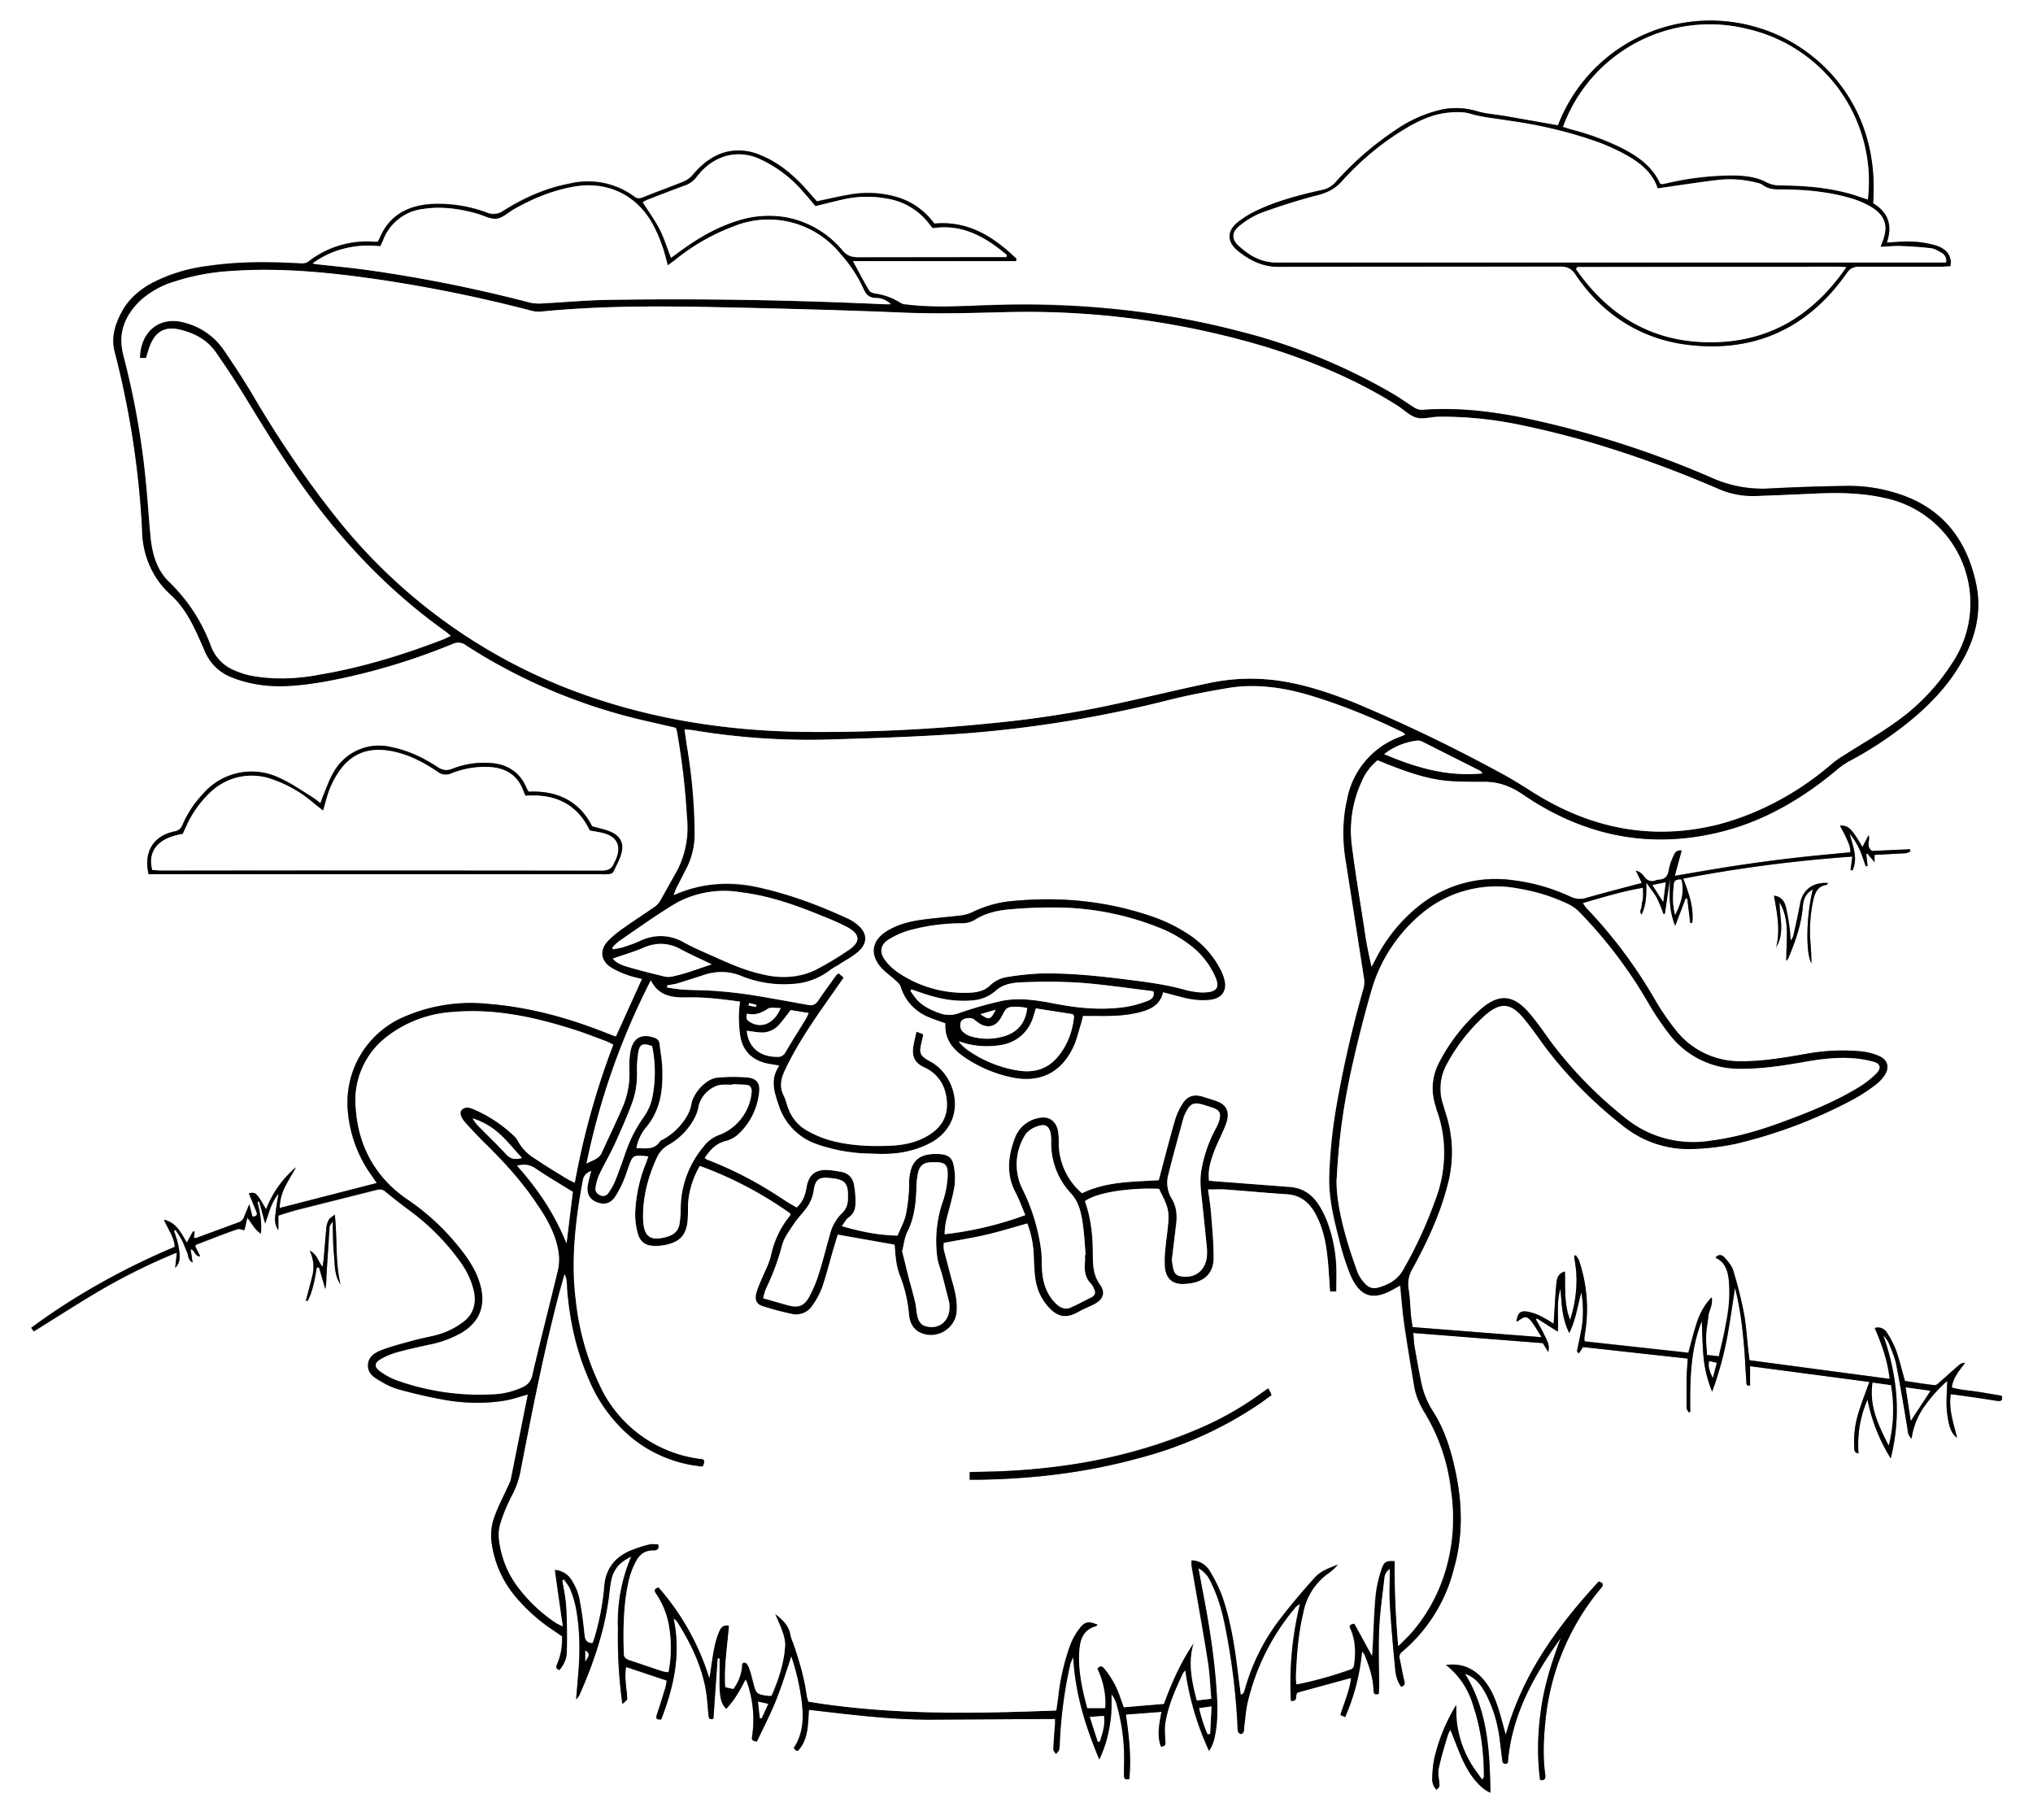 <svg xmlns="http://www.w3.org/2000/svg" viewBox="0 0 1200 1074.4">
  <rect x="0" y="0" width="1200" height="1074.4" fill="#808080" stroke="none"/>
  <defs/>
  <defs>
    <style>
      .cls-1{fill:#fff}
    </style>
  </defs>
  <g id="Layer_2" data-name="Layer 2">
    <g id="Layer_1-2" data-name="Layer 1">
      <path d="M1200 1074.4H0V0h1200zM993.5 518.6a845.6 845.6 0 0199.7-13l-1 8h1.2c3.3-7.3 0-14.4-1.8-21.7a42.6 42.6 0 015.8 9.3c1.5 3.3 2.6 6.8 3.8 10.2l1-.3-.8-7 .8-.2 4.2 5v-4.3l18.5-1a9.2 9.2 0 002.6-1.2l-.2-1.2-22.5 1c-3.9-3-.7-6.2-2-9.3l-3.6 7c-6.5-11-8.4-12.8-13.3-12.6 1.3 2.5 2.7 4.9 3.8 7.4s2.6 5.2 2.3 8.3c-11.8 1.2-23.3 2.2-34.7 3.5-11.6 1.4-23.1 3-34.7 4.7-11.2 1.7-22.4 3.7-34.2 5.7l4.2-14.9c-2.8-.6-4 1.1-4.7 2.8a33.7 33.7 0 00-2.9 8.4c-.5 4-2.3 5.9-6.3 6a5.3 5.3 0 00-1.5.4 5.3 5.3 0 01-6.4-2c-1.2-1.4-2.5-3.1-5.3-3.8l3.6 7.3c-11.3 3-22 5.7-32.4 8.7a12.6 12.6 0 01-9.5-.5 112.9 112.9 0 00-34-9.8 72.8 72.8 0 00-52.2 12.4 94.7 94.7 0 00-28.9 34l-2.6 4.8a238.2 238.2 0 01-4.4-23.5c-2.5-15.8-5.2-31.6-7.2-47.5a69.2 69.2 0 015.6-38.3 33 33 0 019.6-12.8l6.5 2.6c11 4.3 22.2 8.3 34.1 9.5 7.4.7 15 .6 22.5.6 8.3 0 15.4 2.6 22.3 7.3 36.2 24.8 75.6 33 118.4 22a173.3 173.3 0 0067.5-36.5 44 44 0 017.3-5 220.9 220.9 0 0034.4-22.7 126.3 126.3 0 0032.3-36.7 63.9 63.9 0 008-45.3c-5.7-26.8-20.8-45.6-47.8-53.6a93.3 93.3 0 00-27.8-4c-15.2.1-30.3.6-45.5 1.4a73 73 0 01-33-5.4A574.8 574.8 0 00898 246.3c-19.4-3.8-39-6-58.7-4.4a8.7 8.7 0 01-4.8-1.5c-4-2.5-7.8-5.3-11.8-7.7a347.3 347.3 0 00-90.6-37 507.1 507.1 0 00-141.4-15.9c-17.9.4-35.8 2.1-53.8.1-1.8-.2-4-.2-5.4-1.2a38.1 38.1 0 00-15.1-5.5c-1.3-.2-3-.8-3.5-1.8-3.2-5.5-6.1-11.1-9.6-17.4h96.3l.3-1.4c-13.4-12.9-28.3-22.5-48.4-20.7a42.1 42.1 0 00-24.7-16.4 61.2 61.2 0 00-24.4-1c-6.8 1.1-13.5 2.8-20.4 4.2-2.6-3-5.1-6-7.9-9-7.1-7.5-15-14-24.7-18-8-3.4-16.1-4.2-24.4-1a41.7 41.7 0 00-16 12.2 14.8 14.8 0 01-5.2 4c-8 3.3-16.3 6.2-24.4 9.5-2 .8-3.5.8-5.2-.6a46.2 46.2 0 00-38.3-7.5 112 112 0 00-38.9 16 10.1 10.1 0 01-9.7 1 82.4 82.4 0 00-32.8-5c-14.1 1-25 6.8-30.6 20.6a10.6 10.6 0 01-1 1.6l-1.8.1a56.1 56.1 0 00-38.7 11.4c-1.9 1.5-3.8 1.4-6 1.3-18-1-36.2-1.1-54.2 1.6A96.6 96.6 0 0089 167.3c-7.1 4-13.2 9.2-17.1 16.5s-6.4 15.2-4.3 23.6a526.8 526.8 0 0116.2 104.7c.8 14.9 5 28.3 16.7 38.7 5.7 5 9.9 11.3 13.3 18 2.4 4.8 4.6 9.8 6.7 14.7 3 7 7.8 12.5 14.7 15.6a69.8 69.8 0 0015.5 4.6c13.7 2.5 27.4.8 41-1.5 26-4.5 51-12.6 75.6-22.3a7.4 7.4 0 017.6.8c32.2 21 67.1 35.4 104.4 44.3l19.5 4.5a14.5 14.5 0 01.7 1.8 426.1 426.1 0 016 51.4 55 55 0 01-5.7 30.9c-3.5 6.2-6.9 12.5-10.5 18.7a11 11 0 01-3.2 3.2c-6.3 4.3-12.8 8.5-19 13a55.5 55.5 0 00-8.4 7c-4.8 5.3-4.2 11.3 1.7 15.3a46.9 46.9 0 009.8 4.6c2.8 1 5.7 1.6 8.8 2.4l-15.4 33.8h-.7l-5-1.8c-22.5-9-45.8-15.4-70.1-17.2a98 98 0 00-47.7 6.9 55 55 0 00-35 54.4 76 76 0 0014.5 40.3l2.8 4L165 713a28.6 28.6 0 013.2-12.5c2-4 4.3-7.6 6.4-11.5a60.8 60.8 0 00-17.6 24.8c-5.8-10.1-6-10.2-10.2-9.5 1.5 3.7 3.2 7.5 4.6 11.3.6 1.7-.4 2.6-2.5 2.4l-1.9-7.1c-1.2 3-2.2 5-2.9 7.1a5.2 5.2 0 01-3.4 3.5l-25 9.2a3 3 0 01-1.3 0l.4-3.7-1-.2-3.6 6.6c-3.5-5.7-6-11.7-13.5-13.4 2.3 5.6 6 10 6.4 16-30 13-58.5 28-84.8 47.7L20 786c13.6-8.5 26.9-17.1 40.5-25a366 366 0 0143.9-21.5l-1 9c2.7-2.8 2.7-5.4 2.6-8a40.8 40.8 0 00-1.2-7c-.6-2.4-1.5-4.6-2.2-7l1-.3c1.3 2 2.7 4 3.8 6.1s1.8 4.6 2.9 6.7c1 2 .4 4.7 3.4 6.4l-1.2-8c2.7.9 2.4 4.3 5.6 4.4l-3-6c.4-.6.6-1 .9-1 8-3.1 15.9-6.3 23.9-9 1.2-.5 3 .3 4.4.5l1.6-7.3c2.8 3.2 4.2 6.7 8 9.3.8-6.8-.5-12.8-2-18.7l1-.2 3.6 13c2.2-6 3.3-12 7.9-17.7-.7 4.2-1.3 7.4-1.7 10.7s-1.2 6.7 1.6 10.9v-8.7c3.9-1.1 7.5-2.4 11.1-3.3l46.6-11.7c2-.5 3.6-.7 5.4.8 4.7 4 9.5 7.6 14.4 11.3a135.8 135.8 0 0130 30.3c3.7 5.3 6.7 11 8 17.5 1.5 7-.2 13.4-6 17.8a45.6 45.6 0 01-12.3 6.6c-5.3 2-11 2.8-16.6 4.2-6.2 1.7-12.5 3.3-18.5 5.5-4.2 1.6-8.8 3.7-9.1 9s4 7.8 8 10a41.3 41.3 0 009.4 4.4A297 297 0 00261 826c12.6 2.1 25.3 3 38 .5 4.1-.8 8.1-2.2 12.5-3.4l-10 50a24.3 24.3 0 01-2 4.8c-2.7 6-5.8 12-7.9 18.1A31.4 31.4 0 00290 909a62.1 62.1 0 0014 33.2 104.1 104.1 0 0022.5 20.2l5.1 3.5c.2 6-.5 11.4-2.9 16.6-.7 1.7-.5 3 1.6 3.3 2.7-3.8 4.1-6.4 4.2-11.7.2-8.5 0-17-.4-25.5-.3-5.3-1.5-10.5-2.2-15.7l.9-.5c1.3 2 3 3.8 3.8 6a59.7 59.7 0 013.3 11c2.2 12.2 2.4 24.5 1.5 37L340 1003a14 14 0 001.8-2.2 217.6 217.6 0 0017-54.6c.8-4.7 1-9.4 2-14 1.4-6 5-10.4 11.7-13.4a98.3 98.3 0 00-7.8 42.5 286 286 0 002.6 44.5c1.6-1.6 2.7-2.2 2.8-3a27.6 27.6 0 00-.4-5.1c-.4-4.4-1-8.8-.3-13.7l24 8a33.4 33.4 0 01-.6 4l-5.1 15.9c-.9 2.3-.3 3.2 2.5 3 7.4-19 11.8-38.5 7.3-59.7a12.6 12.6 0 012 1.7c7.7 12.1 14 25 16.8 39.1 1 5.3 1.3 10.7 1.8 16.1.2 1.8.4 3.2 3 2.3l2.4-35.6h1.2v6c0 4.4-.2 8.8.1 13.1.3 3.7.6 7.6 3.8 10.7 5-5.2 8.2-11 11.3-17.2.4.5.8.7.8 1a67.4 67.4 0 013.2 32.4c-.4 2 0 3 2.8 3 3.7-8 7.9-16 11.3-24.3s6-17 9-26a133.7 133.7 0 016 25.6c1.4 10 1.3 19.8-4.6 28.6a10.1 10.1 0 001.2 1.4c.2.2.6.2 1.2.4 6.3-6.7 6-15.4 6.6-24.3 24.4 2.8 48.4 6 72.6 5.8l72.7-.4v2.8c-.4 5-.9 10-1 15.1 0 1 1 1.8 1.5 2.8.6-.9 1.6-1.6 1.9-2.6a25.8 25.8 0 00.3-4.7c1-15.5 2.6-30.9 6.3-46a32.9 32.9 0 011.7-3.9c1.2 21.9 7.4 41.3 15.4 60.4a70.7 70.7 0 004.6-12.6 91.6 91.6 0 002.3-12.9c.4-4.3.2-8.6.3-13a15.2 15.2 0 013 5.9 116.4 116.4 0 014.4 36.2v6.2c0 2 1.2 2 3 1.8 1.4-12.8-.1-25.3-1.9-38.1l21-1.6c-1.3 7.4-2.8 14-.3 20.6 2.3-.3 2.8-1 2.6-2.9-.3-3.7-.6-7.6 0-11.4 1.7-10.2 5.9-19.6 10.3-29a10.8 10.8 0 011.5-1.8 167.9 167.9 0 0013.9 47.5 22.3 22.3 0 003-6.7 83 83 0 001.8-24 464.8 464.8 0 00-8.7-64.6l-2.3-12.5c4 2.7 5.1 3.8 7.5 8.5 4 8 6.3 16.6 8.1 25.3a394 394 0 017.5 59.6 10.2 10.2 0 00.3 3 2.4 2.4 0 001.7 1.5c.6 0 1.4-1 1.7-1.6a10.3 10.3 0 00.2-2.6c.5-4.3.8-8.7 1.7-13a133.8 133.8 0 0128.8-57.9 16.1 16.1 0 012.4-1.7 196.6 196.6 0 00-5.3 57.2c4.6.5 2-3.4 4-5l31.6-8.6c-1 8-4.2 14.7-6.3 22l2.7 1.2c5.6-12.5 8.5-25.3 10-38.7a5.6 5.6 0 011.6 2.1c2.7 6.5 4.9 13 5.2 20.2 0 1.7 0 3.7 3.1 2.6l.2-4c0-11.5-.4-23 0-34.5.5-9.9 2-19.7 3-29.5a7.2 7.2 0 013.3-5.7c0 7.7-.3 14.3 0 20.8a1095 1095 0 003.2 38 20 20 0 003.6 10.8c2-.7 2.3-1.7 1.8-3.6-1.1-4.2-1.8-8.5-2.7-12.8a4 4 0 011.5-4.5 93.8 93.8 0 0030.5-48.9c5.2-18.7 5-37.5 1.1-56.4-2.6-12.7-6.4-25-13.3-36a50.8 50.8 0 01-7.1-17.3l-4-21.6c-.4-2.3-.4-4.7-.7-7.8l76.5 6 3.2 5.2c1.1-4-.9-6.9-2.3-9.9-1.5-3.2-3.3-6.2-5-9.3l.6-.5 12.3 7.7c.6-8.8-1-17.2 1.6-25.3.7 8.7.8 17.6 5.2 26.1 4-8 4.9-16.1 7.1-24a64.7 64.7 0 01.3 20.4c-.8 4.8-2 9.5-2.9 14.3 0 .3.6.7 1.1 1.4l2.5-3.8 61.9 6.9c-.3 4.8-.7 9-.8 13.1v15.7c0 1 .8 1.9 1.2 2.8l1-.2c-.2-18.2 0-36.4 6.8-53.6.3 7 .4 14 1 20.8a70.4 70.4 0 005.2 20.9 204.4 204.4 0 008.5-30.7c2-10 3.3-20.2 5-30.6 3 12 4.4 24 5.4 36.2.5 6.2.7 12.5 1.2 18.8 0 1.1-.4 3 2.2 2.6v-11.4l70.5 9.3c-2.3 6.4-4.5 12-6.3 17.8a56.7 56.7 0 00-2.6 20.7c0 1.4-.3 3.2 2.5 3.7a66.2 66.2 0 015.3-31.8 102.7 102.7 0 0013.7 34.7c6.4-25.6 3.8-49.2-4.4-72.6a17 17 0 013.5 5.1c1.6 4 3.4 8.1 4.2 12.4 2.4 12.3 4.4 24.6 6.5 37 .3 1.9 0 4 2.5 6.5a42.5 42.5 0 017.6-19.2 85.6 85.6 0 0113.3-15c-.1 6.3-.7 12-.2 17.7 1 9.4 2.7 13.5 6 15.9-2.1-8.7-5-16.8-3.8-25.7l7.2.8 20.2 3c2.2.4 3.4 0 2.7-2.9l-14.8-2.4c-5-.8-10-1-14.7-2.5.9-6.1 4.6-10 7.8-14.5a5 5 0 00-3.1 1l-11.4 10c-1 .9-2.3 2.3-3.3 2.2-6-.7-12-1.7-17.6-2.5-1.8-6.4-3.1-12.2-5-17.7a55 55 0 00-5.5-10.7 6.1 6.1 0 00-7.3-2.8 101 101 0 018.8 30l-82.7-11-.8-6.5c-.8-7.2-1.2-14.6-2.6-21.7a239.4 239.4 0 00-6.2-24.8c-.8-2.8-3-5.4-5.1-7.7-1.3-1.5-3.5-2.3-5.4.2 5.2 2.2 6.9 6.6 7.7 11.7 1.5 9.5-.1 18.8-1.7 28-1 6.1-2.6 12.1-4 18.4l-7-.8c-.2-4-.7-7.7-.6-11.3.2-3.8 1-7.6 1.3-11.4.3-3.5 3-6.5 2-11.3-4.7 4.9-7 10-8.9 15.4-1.8 5.5-3.2 11.3-4.8 17.3l-61.2-6.7a10.3 10.3 0 01-.2-2l.6-4A88.5 88.5 0 00932 744a17.4 17.4 0 00-1.8-3.1l-1 .4c.4 3.2 1 6.4 1.2 9.7a70 70 0 010 9.3 81.5 81.5 0 01-1.3 9.9c-.5 3-1.4 6-2.2 9-3.8-9.4-2.9-19-3.1-28.7-4.1 1.1-4.7 4-5 6.7-.7 6.5-1 13.1-1.4 19.7l-.3 4.4a83.3 83.3 0 00-7.7-4.4 30.3 30.3 0 00-8.3-2.8c-4-.5-5.3 1.2-6 6a9.6 9.6 0 001.4-.7c3.6-2.6 4.8-2.7 7.4.5 2.1 2.6 3.7 5.7 6 9.3l-76.1-5.8-1-7c-.4-5.2-.5-10.5-1.4-15.7a17.8 17.8 0 012.4-11.9c8.5-15.6 16-31.7 20.5-49a73.7 73.7 0 00-1-42.7l-1.6-5.5a29.7 29.7 0 012.4-23.8 107.1 107.1 0 0122.2-28.2c9.2-8.4 15.5-7.9 23.4 1.7 4.3 5.3 8.2 10.8 12.2 16.4a250.3 250.3 0 0045.3 46.1 61.9 61.9 0 0043.7 14.3 145 145 0 0023.8-3 286 286 0 0069.6-26.4 104 104 0 0012.3-8 24.4 24.4 0 005.5-5.5c3.5-4.8 2.4-9.5-3-12a37.4 37.4 0 00-11.1-2.7 118.7 118.7 0 00-31.8 1.6c-12.5 2-25 4.4-37.9 4.3a48 48 0 01-39.5-18.8 148.3 148.3 0 01-11.3-16.4c-11.6-20-25-38.6-41-55.2a23.7 23.7 0 01-2.2-3c12-3.4 23.3-6.9 35.5-9v5.8c0 1.7-.7 3.4-.8 5.2 0 1.4-1.7 3 0 4.8 2.4-5.3 3-9.2 2.8-18.9 2.5 3.7 4.7 6.4 6.3 9.3a88.5 88.5 0 013.9 9.3h.7l3.1-21.2c-.3 9.5-.8 18.8 3 28.2l6.2-16.1h1l1.7 14.4 1.2-.2c1-8.9-1.8-17-5.3-26zM919.5 74l-31.1-5.5c-5.5-1-11.1-1.2-16.4-2.8a42.6 42.6 0 00-20.1-1.2 77.8 77.8 0 00-28.1 12.3 183 183 0 00-35.4 30.7 14.3 14.3 0 01-7.9 4.6 188.7 188.7 0 00-36.9 11.3 60.8 60.8 0 00-13 7.7c-6.4 5.1-6.4 11.6-.1 16.8 7 5.7 14.6 9.6 24.2 9.5l166.3-.1c4 0 6.5 1.1 8.9 4.6a91.6 91.6 0 0067 41.7c39 4.5 70.3-10 93-42.2 2-3 4-4.1 7.5-4.1 16 .2 32 0 48.1 0l5.7-.2a12.4 12.4 0 00.3-2.5c-.6-5.7-4.5-8.5-9.4-10a60.2 60.2 0 00-21.8-1.8l-6.6.3c3.7-10.6.3-18.1-8.1-23.1 4.4-58.7-33.7-93.9-68.4-103.8A96.3 96.3 0 00919.6 74zm-54.8 913.9c5.8 2 9.2 6.3 12 11.1 4.7 8.3 7 17.5 8.4 26.8.7 4.3 1 8.6 1.6 13 .2 1.9 1 3 3.3 1.8 2.2-28 15.2-51.5 31.3-73.7a200 200 0 00-11.5 40.9 151.5 151.5 0 00-.8 43c3.4.3 3.3-1.5 3-3.4-1.2-10-1-20.1 0-30.2a144 144 0 0130.8-77l2.6-3.2c1.5-2 .4-2.8-1.7-3.5-24.3 26.3-45 54.8-54.9 90.6-1.7-6.2-3-11.7-4.9-17.2-2.2-6.6-5.4-12.9-10.5-17.8s-11.5-7.3-19.8-6.3c9.3 6.9 13.4 16 16.5 25.7 4.2 13 5.8 26.5 5.8 40.1 0 .4-.4.8-1 2-2.5-3.7-5-6.8-7-10.3a65.3 65.3 0 01-5-10.8 64.6 64.6 0 01-2.8-11.7c-.5-3.7-.4-7.6-.6-11.4a107.1 107.1 0 00-13 32.1 68 68 0 00-1.1 10.9 9 9 0 002.6 7c2-2 1.8-1.9 1.6-3.7-.3-3-1-6.3-.3-9.2 1.4-6.6 3.5-13 5.4-19.6a17 17 0 011.4-2.8c2.9 7 5.3 14 8.7 20.6 4.5 8.8 10 14.5 15 16.4-.4-24.6-1.7-48.6-15-70.2zM349.5 487.7c-7.6-14.9-20.6-21.2-37.4-20.4a25.3 25.3 0 01-1.4-2.5 22.9 22.9 0 00-19.6-14.3 51 51 0 00-24.1 3.4c-3.4 1.2-5.8.7-8.6-1.1a77.6 77.6 0 00-27.2-11.8 30.7 30.7 0 00-34 14.6c-2.8 4.5-4.5 9.8-6.7 14.7l-1.3 3.8a56 56 0 00-4.8-3.6c-6.4-3.9-12.6-8.3-19.4-11.3a37.8 37.8 0 00-45.2 9.5 61.8 61.8 0 00-12 18.3 6 6 0 01-5 3.8c-12.4 2.7-18.2 12.2-15 25.2h266.9a32 32 0 004.7-.1c1-.1 2.2-.6 2.6-1.3 1.8-4 4.1-7.8 5-11.9 1.2-5.4-1.4-9.5-6.5-11.7-3.3-1.5-7-2.1-11-3.3zm720.5 37.4c-3.8 15.3-4.3 37.3-.8 43.5 0-3.8-.2-7.5-.4-11.3a85 85 0 011.6-26.4c1-4.2 2.7-8 7.9-8.6.2 0 .4-.7.7-1.1-9-.7-15 4-16.5 12.3-1.1 6.4-2.5 12.6-3.9 19a11.5 11.5 0 01-1.4 2.6c-.6-2.1-.4-4-.7-6a121.3 121.3 0 00-2.3-13.8c-.8-3.2-2.6-6.1-7-6.7 1.7 10.2 3.8 20.3 1.2 30.4 5.2-8.5 2-17.5 2-26.4 6.4 10.7 3.8 22.5 4 34.5a13 13 0 001.3-1.6c4-9.8 7.6-19.8 8.5-30.5.2-4 1.4-7.5 5.8-10zM180.5 767.7l1 .3c3.4-6.1 4.3-13 5.6-19.9h1.2l3.7 12.7c.7-3 .6-5.7.8-8.5l1.8-28c0-.9.8-1.6 1.8-3.4.2 7.3.1 13.4.8 19.4s0 12.4 3.8 17.8c-3.2-13.2-1.8-26.8-3.4-41.2-1.6 1.4-2.9 2-3.4 3a13.2 13.2 0 00-1.6 5l-1.5 18.6-.7 4.2c-2.7-3.2-3-7.2-7.6-9.5a21.9 21.9 0 011.5 15.2l-3.8 14.3z" class="cls-1"/>
      <path d="M993.5 518.6c3.5 9 6.3 17.1 5.4 26l-1.2.2-1.8-14.4h-1l-6.1 16c-3.9-9.3-3.4-18.7-3-28.1l-3.1 21-.8.2a88.5 88.5 0 00-3.8-9.3c-1.6-3-3.8-5.6-6.4-9.3.2 9.6-.4 13.6-2.7 18.9-1.7-1.8 0-3.4 0-4.9 0-1.7.6-3.4.8-5.1s0-3.4 0-5.8c-12.2 2-23.6 5.6-35.5 9a23.7 23.7 0 002 3 281.4 281.4 0 0141.2 55.2 148.3 148.3 0 0011.2 16.3 48 48 0 0039.6 18.9c12.8 0 25.3-2.2 37.9-4.4a118.7 118.7 0 0131.7-1.5 37.4 37.4 0 0111 2.7c5.6 2.4 6.6 7.1 3.1 12a24.4 24.4 0 01-5.5 5.5 104 104 0 01-12.3 8 286 286 0 01-69.6 26.4 145 145 0 01-23.8 3 61.9 61.9 0 01-43.7-14.3 250.3 250.3 0 01-45.3-46.2c-4-5.5-7.8-11-12.2-16.3-7.8-9.6-14.1-10-23.4-1.8a107.1 107.1 0 00-22.1 28.3 29.7 29.7 0 00-2.5 23.8l1.7 5.5a73.7 73.7 0 011 42.7c-4.5 17.3-12 33.4-20.6 49a17.8 17.8 0 00-2.3 12c.8 5 1 10.3 1.4 15.5.2 2.3.6 4.5 1 7l76.1 6c-2.3-3.8-4-6.8-6-9.4-2.7-3.2-3.9-3.1-7.4-.5a9.6 9.6 0 01-1.4.7c.6-4.8 2-6.5 6-6a30.3 30.3 0 018.3 2.7 83.3 83.3 0 017.6 4.5l.3-4.4c.5-6.6.7-13.2 1.4-19.8.3-2.6 1-5.5 5-6.6.3 9.8-.6 19.3 3.1 28.7.8-3 1.7-6 2.3-9a81.5 81.5 0 001.3-9.9 70 70 0 000-9.4c-.3-3.2-.8-6.4-1.3-9.6l1-.4a17.4 17.4 0 011.9 3 88.5 88.5 0 013.8 41.8l-.6 4.2a10.3 10.3 0 00.2 1.9l61.2 6.7c1.7-6 3-11.8 4.9-17.3a37 37 0 018.9-15.4c.8 4.8-1.8 7.8-2 11.3-.4 3.8-1.2 7.6-1.3 11.4-.2 3.6.3 7.3.5 11.3l7 .8c1.4-6.3 3-12.3 4-18.4a85.6 85.6 0 001.7-28c-.8-5.1-2.5-9.5-7.7-11.8 2-2.4 4-1.6 5.4-.1 2 2.3 4.3 4.9 5.1 7.7a239.4 239.4 0 016.2 24.7c1.4 7.2 1.8 14.6 2.6 21.8l.8 6.4 82.7 11c-1-10.6-4.6-20-8.8-30a6.1 6.1 0 017.3 2.9 55 55 0 015.4 10.6c2 5.6 3.3 11.4 5.2 17.8 5.6.8 11.5 1.8 17.5 2.4 1 .2 2.4-1.2 3.4-2.1 3.8-3.3 7.5-6.8 11.3-10a5 5 0 013.2-1c-3.3 4.4-7 8.4-7.8 14.5 4.7 1.4 9.7 1.7 14.6 2.4s10 1.7 14.9 2.5c.7 2.9-.6 3.3-2.8 3q-10-1.6-20.1-3l-7.2-1c-1.4 9 1.6 17 3.7 25.8-3.3-2.4-5-6.5-6-15.9-.5-5.6.1-11.4.2-17.7A85.6 85.6 0 001136 830a42.5 42.5 0 00-7.7 19.2c-2.5-2.5-2.2-4.6-2.5-6.5-2.1-12.4-4.1-24.8-6.5-37-.8-4.3-2.6-8.3-4.2-12.4a17 17 0 00-3.5-5.1c8.2 23.4 10.8 47 4.4 72.6a102.7 102.7 0 01-13.7-34.7 66.2 66.2 0 00-5.3 31.8c-2.8-.5-2.5-2.3-2.5-3.7a56.7 56.7 0 012.6-20.7c1.8-5.8 4-11.4 6.3-17.8l-70.4-9.3v11.4c-2.6.4-2.1-1.5-2.2-2.7-.5-6.2-.7-12.5-1.2-18.7-1-12.2-2.4-24.2-5.5-36.2-1.6 10.3-3 20.5-4.9 30.6a204.4 204.4 0 01-8.6 30.6 70.4 70.4 0 01-5.1-20.8c-.6-6.9-.7-13.8-1-20.8-6.9 17.2-7 35.4-6.8 53.6l-1 .2c-.5-1-1.2-1.9-1.2-2.8V815c0-4.1.4-8.3.7-13.1l-61.8-6.8-2.5 3.8c-.5-.7-1.1-1-1-1.4.9-4.8 2-9.5 2.8-14.3a64.7 64.7 0 00-.3-20.4c-2.2 7.8-3.2 16-7.1 24-4.4-8.5-4.5-17.4-5.2-26.1-2.6 8.1-1 16.5-1.6 25.3l-12.3-7.8-.6.6c1.7 3 3.5 6 5 9.2 1.4 3 3.4 6 2.2 10l-3.1-5.2-76.5-6c.3 3 .3 5.4.7 7.7 1.2 7.2 2.5 14.4 4 21.6a50.8 50.8 0 007.1 17.2c7 11 10.7 23.4 13.3 36.1 4 18.9 4.2 37.8-1.1 56.4a93.7 93.7 0 01-30.4 49 4 4 0 00-1.6 4.4c1 4.3 1.6 8.6 2.7 12.8.5 2 .2 2.9-1.8 3.6-2.5-3.2-3.2-7-3.6-10.7a1099 1099 0 01-3.1-38c-.4-6.6 0-13.2 0-20.9a7.2 7.2 0 00-3.3 5.7c-1.1 9.8-2.6 19.7-3 29.6-.6 11.4-.1 23 0 34.5l-.3 4c-3 1-3-1-3.1-2.7-.3-7.1-2.5-13.7-5.2-20.2a5.6 5.6 0 00-1.5-2.1 125.3 125.3 0 01-10 38.7l-2.8-1.3c2.2-7.2 5.4-14 6.3-21.8L766 999c-1.9 1.6.6 5.4-4 4.9a196.6 196.6 0 015.4-57.2 16.1 16.1 0 00-2.5 1.8 133.8 133.8 0 00-28.8 57.9c-.8 4.2-1.1 8.6-1.7 13a10.3 10.3 0 01-.2 2.5c-.3.7-1 1.6-1.6 1.6a2.4 2.4 0 01-1.8-1.4 10.2 10.2 0 01-.3-3.1 394 394 0 00-7.4-59.6 102 102 0 00-8.2-25.3 16.7 16.7 0 00-7.5-8.5l2.3 12.5c4.2 21.4 7.6 42.8 8.7 64.7.4 8 .2 16-1.7 23.9a22.3 22.3 0 01-3 6.7 167.9 167.9 0 01-14-47.5 10.8 10.8 0 00-1.5 1.8c-4.4 9.4-8.6 18.8-10.3 29-.6 3.8-.2 7.7 0 11.4.2 1.9-.3 2.6-2.6 2.8-2.5-6.5-1-13.1.3-20.5l-21 1.6c1.8 12.7 3.3 25.3 2 38.1-1.9.3-3 .2-3.1-1.8s0-4.1 0-6.2a116.4 116.4 0 00-4.4-36.2 15.2 15.2 0 00-3-5.8c0 4.3.1 8.6-.3 13a91.6 91.6 0 01-2.3 12.8 70.7 70.7 0 01-4.6 12.6c-8-19.1-14.2-38.5-15.4-60.4a32.9 32.9 0 00-1.7 4 263.6 263.6 0 00-6.2 46 25.8 25.8 0 01-.4 4.6c-.3 1-1.2 1.7-1.9 2.6-.5-1-1.6-1.9-1.5-2.8.2-5 .6-10 1-15.1v-2.8l-72.7.4c-24.2.1-48.2-3-72.6-5.8-.6 8.9-.3 17.6-6.6 24.3-.6-.2-1-.2-1.2-.4a10.1 10.1 0 01-1.1-1.4c5.8-8.8 5.9-18.5 4.5-28.6a133.7 133.7 0 00-6-25.5c-3 9-5.7 17.6-9 25.9s-7.5 16.4-11.3 24.4c-2.7-.2-3.2-1.1-2.8-3.1a67.4 67.4 0 00-3.2-32.4c0-.3-.4-.6-.8-1-3.1 6.1-6.4 12-11.3 17.2-3.2-3.1-3.5-7-3.8-10.7-.3-4.3 0-8.7-.1-13v-6l-1.2-.1-2.5 35.6c-2.5 1-2.7-.5-2.9-2.3-.5-5.4-.8-10.8-1.8-16-2.8-14.3-9.1-27-16.9-39.2a12.6 12.6 0 00-1.9-1.7c4.5 21.2.1 40.6-7.3 59.7-2.8.2-3.4-.7-2.5-3 1.8-5.3 3.4-10.6 5-16a33.4 33.4 0 00.8-4l-24-8c-.9 5-.2 9.4.2 13.8a27.6 27.6 0 01.4 5.2c0 .7-1.2 1.3-2.8 2.9a286 286 0 01-2.6-44.5 98.4 98.4 0 017.8-42.5c-6.6 3-10.3 7.3-11.7 13.4-1 4.5-1.2 9.3-2 14-2.8 19-9.3 37-17 54.6a14 14 0 01-1.8 2.2l1.4-16.9c1-12.4.8-24.7-1.5-37a59.7 59.7 0 00-3.3-11c-.8-2.1-2.5-4-3.8-5.9l-1 .5c.8 5.2 2 10.4 2.3 15.7.5 8.5.6 17 .4 25.5 0 5.3-1.5 8-4.2 11.7-2-.4-2.3-1.6-1.6-3.3a37 37 0 003-16.6l-5.2-3.5A104.1 104.1 0 01304 942a62.1 62.1 0 01-14-33.2 31.4 31.4 0 011.6-12.8c2.1-6.2 5.3-12.1 8-18.1a24.3 24.3 0 002-4.8l10-50c-4.4 1.1-8.4 2.6-12.6 3.4a106.7 106.7 0 01-38-.5 297 297 0 01-26.4-6.2 41.3 41.3 0 01-9.5-4.3c-3.9-2.2-8.2-4.6-7.9-10s4.9-7.5 9-9c6-2.2 12.4-3.8 18.6-5.5 5.5-1.5 11.3-2.3 16.7-4.2a45.6 45.6 0 0012.3-6.8c5.7-4.4 7.4-10.7 6-17.8a48.2 48.2 0 00-8-17.4 135.8 135.8 0 00-30-30.4c-5-3.7-9.8-7.4-14.5-11.3-1.8-1.5-3.4-1.2-5.3-.8L175.5 714c-3.7 1-7.3 2.2-11.2 3.4v8.6c-2.8-4.2-1.8-7.6-1.5-10.9s1-6.5 1.6-10.7c-4.5 5.7-5.7 11.7-7.9 17.7l-3.5-13-1 .2c1.4 6 2.7 11.9 2 18.8-3.9-2.6-5.3-6.2-8-9.4l-1.7 7.3c-1.4-.2-3.1-1-4.4-.5-8 2.8-16 6-24 9-.2 0-.3.5-.7 1l3 6c-3.2 0-3-3.5-5.7-4.3l1.2 8c-3-1.8-2.4-4.6-3.4-6.4-1-2.2-1.7-4.6-2.8-6.7s-2.5-4.1-3.8-6.2l-1 .4c.7 2.3 1.6 4.5 2.1 6.8a40.8 40.8 0 011.2 7.2c.1 2.5.2 5.2-2.6 8l1-9.1a366 366 0 00-44 21.6c-13.6 8-26.9 16.6-40.5 25l-1.4-2.1a413.1 413.1 0 0184.7-47.8c-.4-5.9-4-10.3-6.4-16 7.5 1.8 10 7.8 13.5 13.5l3.7-6.6.9.2-.4 3.6a3 3 0 001.3.1l25-9.2a5.2 5.2 0 003.4-3.5l3-7.2 1.8 7.2c2.1.2 3-.7 2.5-2.4l-4.6-11.3c4.2-.7 4.3-.6 10.2 9.5a60.8 60.8 0 0117.6-24.8c-2.1 3.9-4.5 7.6-6.4 11.5a28.6 28.6 0 00-3.2 12.5l57.3-14.7-2.7-4a76 76 0 01-14.5-40.4 55 55 0 0135-54.4 98 98 0 0147.6-7c24.4 1.9 47.6 8.3 70.3 17.3l4.8 1.9h.8l15.3-33.9c-3-.8-6-1.3-8.7-2.4a46.9 46.9 0 01-9.9-4.6c-5.8-4-6.4-10-1.6-15.2a55.5 55.5 0 018.3-7.1c6.3-4.5 12.7-8.6 19-13a11 11 0 003.3-3.2c3.6-6.2 7-12.5 10.5-18.7a55 55 0 005.7-30.9 426.1 426.1 0 00-6-51.4 14.5 14.5 0 00-.7-1.8l-19.6-4.5A331.2 331.2 0 01275 380.8a7.4 7.4 0 00-7.7-.8 378.6 378.6 0 01-75.5 22.3c-13.6 2.3-27.3 4-41 1.5a69.8 69.8 0 01-15.5-4.6 28 28 0 01-14.7-15.6c-2.2-5-4.3-9.9-6.8-14.7-3.4-6.7-7.6-13-13.2-18a51.7 51.7 0 01-16.7-38.7 526.8 526.8 0 00-16.2-104.7c-2.2-8.4.3-16.2 4.3-23.5s10-12.5 17-16.5a96.6 96.6 0 0133.3-10.4c18-2.7 36.1-2.6 54.3-1.6 2.1.2 4 .2 5.8-1.3a56 56 0 0138.8-11.4h1.7a10.6 10.6 0 001-1.7c5.6-13.8 16.6-19.7 30.7-20.6a82.4 82.4 0 0132.8 5.1 10.1 10.1 0 009.7-1c12-7.5 24.8-13.6 38.9-16.1a46.2 46.2 0 0138.3 7.5c1.7 1.4 3.2 1.4 5.2.6 8-3.3 16.3-6.2 24.4-9.5a14.8 14.8 0 005.2-4c4.5-5.1 9.4-9.7 16-12.2a31.4 31.4 0 0124.4 1c9.7 4 17.6 10.5 24.7 18l8 9c6.8-1.4 13.5-3 20.3-4.1a61.2 61.2 0 0124.4.9 42.1 42.1 0 0124.6 16.3c20.2-1.8 35 7.8 48.5 20.8l-.3 1.3h-96.3c3.4 6.3 6.3 12 9.6 17.4.5 1 2.2 1.6 3.4 1.8a38.1 38.1 0 0115.1 5.5c1.5 1 3.6 1 5.5 1.2 17.9 2 35.8.3 53.8 0 47.8-1 95 3.5 141.3 15.7a348.7 348.7 0 0190.6 37.1c4 2.4 7.9 5.2 11.9 7.7a8.7 8.7 0 004.7 1.5c19.8-1.6 39.3.6 58.7 4.4a574.8 574.8 0 01114.3 36.5 73 73 0 0033 5.4 1301 1301 0 0145.5-1.5 93.3 93.3 0 0127.9 4.1c26.9 8 42 26.8 47.7 53.6 3.5 16-.1 31.1-8 45.3-8 14.6-19.4 26.3-32.2 36.7a220.9 220.9 0 01-34.5 22.7 44 44 0 00-7.3 5c-20 16.7-42 30-67.5 36.5-42.8 11-82.2 2.8-118.3-22-7-4.7-14.1-7.3-22.4-7.3-7.5 0-15 .1-22.4-.6-12-1.2-23.1-5.2-34.2-9.5l-6.5-2.6a33 33 0 00-9.5 12.8 69.2 69.2 0 00-5.6 38.3c2 16 4.7 31.7 7.1 47.5a238.2 238.2 0 004.5 23.5l2.6-4.9a94.7 94.7 0 0128.9-33.8 72.7 72.7 0 0152.1-12.5 112.9 112.9 0 0134 9.8 12.6 12.6 0 009.5.5c10.5-3 21.1-5.7 32.4-8.7l-3.5-7.3c2.8.7 4 2.4 5.2 3.9a5.3 5.3 0 006.5 1.9 5.3 5.3 0 011.5-.4c4-.1 5.7-2 6.3-6a33.7 33.7 0 012.9-8.4c.7-1.7 1.9-3.3 4.6-2.8l-4 14.9c11.8-2 23-4 34.2-5.7 11.5-1.8 23.1-3.4 34.7-4.7 11.4-1.4 22.8-2.4 34.7-3.5.3-3.2-1.2-5.8-2.3-8.4s-2.5-4.9-3.8-7.4c4.9-.2 6.8 1.6 13.3 12.7l3.6-7c1.2 3-2 6.2 2 9.3l22.4-1 .3 1.2a9.2 9.2 0 01-2.7 1.1l-18.5 1v4.3l-4.1-5-.8.2.8 7-1 .3c-1.3-3.4-2.3-6.9-3.8-10.2a42.6 42.6 0 00-5.8-9.2c1.8 7.3 5.1 14.3 1.7 21.7h-1.1l1-8.1a845.6 845.6 0 00-100 13zM82.6 211.3C83 195 95 186 109.8 190.7a40 40 0 0122 15.3 567 567 0 0117 26.3c16.4 27.1 33.3 54 53.8 78.3a325 325 0 00138.3 98c43.5 16 88.6 23 134.7 23.4a985.4 985.4 0 00108.1-5 622.8 622.8 0 0069.7-10.4c19.8-4.2 39.4-9 59.2-13.2a117.7 117.7 0 0141-1.8c15.8 2.2 30.8 7.2 45.6 13a934.6 934.6 0 0185.2 41c7 3.5 13.6 7.7 20.2 12 34.2 21.6 71 29 110.5 18.8 25.3-6.4 47-19.7 67-36.3a65.9 65.9 0 016.9-4.7c9.8-6.3 20-12 29.4-18.8a125 125 0 0033.9-35.3 63.4 63.4 0 00-39.6-97.3c-14.1-3.2-28.4-3.3-42.7-2.6q-17.3.9-34.5 1.5a50.2 50.2 0 01-21.8-4.5 605 605 0 00-113-36.8c-17-3.6-34.3-6-51.9-5.6-4.3.1-9 1.5-13 .4s-7.2-4.6-10.8-6.9c-24-15.2-50-26-77-34.5A490.3 490.3 0 00591 184.4c-19.3.4-38.6 1-58 .2-38-1.6-76-2.6-114-3.3-33.3-.7-66.6-.7-99.8 2.7a16.4 16.4 0 01-5.6-.6A848.1 848.1 0 00223 165c-29-4.2-58.1-7.1-87.5-4.9a131.1 131.1 0 00-32.7 6.3 51.9 51.9 0 00-20 11c-9.2 9-13.5 19.3-10 32.6a473.5 473.5 0 0113 71.9c1.2 11.6 1.9 23.2 3 34.9 1 10 3.5 19.6 11.1 26.9a101 101 0 0124.6 37.8 24.6 24.6 0 0013.8 14.2 51.9 51.9 0 008.9 3c13.7 3 27.4 1.8 41-.4a375.7 375.7 0 0073.8-21l4-1.9-2.7-2.3a358.1 358.1 0 01-80.5-80c-14.3-19.4-26.8-40-39.4-60.5a479.9 479.9 0 00-16.3-24.9c-5-7.1-12.5-11-20.8-13-8.7-2.2-14.5 1-17.8 9.3-1 2.4-1.6 5-2.4 7.4zm474.5 522.3a17.6 17.6 0 000 4c1.5 5.8 3 11.7 4.7 17.5 1.8 6 3.4 12 3 18.5a15.3 15.3 0 01-23.1 12.1 12 12 0 01-3.9-4.7 16.9 16.9 0 01-1.2-5.6c-1-7.6-2.3-15-5.3-22.3a39.5 39.5 0 01-2.2-8.5c-.6-3.4-.7-6.9-1-10l-33.6-6-2.9 9.7c-2 7.2-3.9 14.4-6.3 21.5a45.1 45.1 0 01-5.6 10.5 11.4 11.4 0 01-12.3 5.1 178 178 0 01-17.2-4.5c-3.5-1-4.7-3.7-3.9-7.4a52.4 52.4 0 012.7-7.4c2-5 4.8-9.8 6-15 2-8.8 5.5-16.8 11.4-23.7.2-.2 0-.7.1-1.2a226 226 0 00-53.5-28.1c-4 7.4-6.6 14.9-6.8 23-.1 3 0 6-.3 9-.7 8.6-4.4 12.8-12.9 14.6a30.9 30.9 0 01-6.2.6c-5.3 0-8.7-2-10.2-7.1a42.2 42.2 0 01-1.6-12.8 88.1 88.1 0 016.2-28.5l1.5-4.4c-9-.9-9-.9-11.9 7-.8 2.6-1.6 5-2.7 7.4a60.3 60.3 0 01-4.8 9.3c-3 4.3-6.5 5.2-10.9 3.5s-6.2-5.1-5.4-10.2a82.4 82.4 0 012-8.3c-3 1-4.4 2.7-4.9 5.6a235.1 235.1 0 00-4.2 70.1c2.2 17.2 6 34 13.8 49.6a75.6 75.6 0 0060.8 44.7c.3 0 .6.3 1.2.6a7.7 7.7 0 010 1.8 11 11 0 01-.9 2 77.5 77.5 0 01-40.4-15.8 89.1 89.1 0 01-26.8-35.5 164.7 164.7 0 01-12.8-53.1c-.2-2.7.2-5.5-1.4-9.1l-2.9 10c-9.2 34.7-16 69.9-23 105a51.8 51.8 0 01-5.2 15.8 94.3 94.3 0 00-6.5 15.3 22.9 22.9 0 00-1.2 9.2 57.5 57.5 0 0010.3 28.1 92 92 0 0023.3 22.4 33.6 33.6 0 004 2 28345 28345 0 00-4.7-33.3 12.7 12.7 0 0110.5 6.8 32.6 32.6 0 014 9.5c1.4 7.2 2.4 14.4 3.1 21.7.3 3 1 5 4.7 5.2.6-1.6 1.2-3.2 1.6-4.9a151.5 151.5 0 005.3-28.7c.8-9.5 5.6-16.4 14.1-20.5a74.3 74.3 0 0112.4-4.1c1.7-.5 3.7-.1 5.5-.1 1 3.4-1.3 3.7-3.2 3.7-5.5 0-8.6 3.3-10.7 7.7a46.2 46.2 0 00-3.3 8.8 167.6 167.6 0 00-3.2 44.2c0 2.5 1.5 3.3 3.4 4l19.3 6.5a24.8 24.8 0 003.7.6 75.3 75.3 0 00.3-26.8 47.5 47.5 0 00-7.6-19.3c-1.2-1.7-1.6-3.2 1.4-4a147.6 147.6 0 0130 53.5c1.2-7 1.8-12.9 3-18.6a46.8 46.8 0 013-9.4c1-2 2.6-3.7 5.6-2.8-1 12-3 24-2.2 36.2l4.7 1.1a26.4 26.4 0 005-12c.3-1.5-.4-3.8 2-3.6.9.1 2 2 2.4 3.4 1 2.6 1.6 5.3 2.3 8 2 7.3 2 7.3 9.5 8.3a6.5 6.5 0 001.5-.3 87.5 87.5 0 007.9-29.8 23.4 23.4 0 00-1.6-8c-1.2-3.6-2.9-7-4.3-10.4 4.4 3.4 8.3 7 9.2 12.7a25.6 25.6 0 001.4 4.5c3.6 10.2 6.7 20.5 8.2 31.3a24.9 24.9 0 001 3.4c48.6 8 97.3 7 146.1 5.2l1.2-7.7a131 131 0 017.3-31.5 40.4 40.4 0 015.4-9.4c3.1-4 5.4-4.3 10.8-2a5.3 5.3 0 01-1.4 1c-6.7 1.8-8.8 7-9.4 13a98.5 98.5 0 004.5 35.2h10.5c.8-8.6-1.5-16.1-4.6-23.3 1.9-2.5 3.1-1.3 4.4.2a52.5 52.5 0 019 15.8l2.3 6.8 23.6-2c4.8-13 10.1-25 17.7-36-3.5 11.5-1.3 22.5 1.8 33.9l8.5-1c-.7-7.5-1-14.6-2-21.6-3-19-6.5-37.8-9.7-56.7a22.2 22.2 0 010-3.4 13 13 0 0111.2 6.6 84.7 84.7 0 017.2 15c5.4 15.6 7.6 31.8 9.6 48.1l1.2 9.7c1-.6 1.4-.8 1.5-1 .4-1 .8-2 1-3a122 122 0 0119-38.7c6.9-9.2 14.5-18 22.1-26.5 3.6-4.1 8.9-5.8 14-7.8a29.6 29.6 0 01-5.9 5.4 36.9 36.9 0 00-14.7 23.2c-3 12.5-4 25.1-4.5 37.8a40.1 40.1 0 00.3 4.5 220.3 220.3 0 0032-8.9c1.8-.6 2-2.2 2-3.8.6-6.8 1-13.6-2.2-20-1-2.1 0-2.8 2.4-3.2l10.4 19 .4-6.3c.5-9.9.8-19.9 1.7-29.7a74 74 0 013.6-15.7c1.3-4 3.1-4.6 7.6-4.2 0 16.2.5 32.5 2.1 50.2 3.4-3.4 6-5.7 8.2-8.3a98.4 98.4 0 0016.1-26.1c7.8-18.7 9.6-38.1 6.8-58a112 112 0 00-14.6-43.8c-3.2-5.3-5.9-10.7-7-16.7-2.2-12.7-4.3-25.4-6.1-38.2-1-7-1.5-14.1-2.2-21.7l-3.2 1.7c-12.7 7.6-20.6 5.3-26.4-8.4a146.5 146.5 0 01-6.5-20.4c-3-12-6-24-5.8-36.5a293.4 293.4 0 014.7-45.2 670.7 670.7 0 0115.2-65.6 15.2 15.2 0 00.7-6.1L794.5 509c-2-12.5-2.3-25 .7-37.4a49 49 0 0132-37c.7-.3 1.3-.7 2.3-1a8 8 0 00-1.5-1.4c-18.5-8.6-37.1-16.9-56.8-22.3a106 106 0 00-44.5-4 385 385 0 00-35.3 7A709 709 0 01571 432.9c-27.4 2-55 2.9-82.5 3.7a413.1 413.1 0 01-78.1-5.4c-2-.3-4-.4-6.2-.6.5 3.4 1 6.2 1.3 9 2.6 17.4 5 34.8 4.7 52.5a45 45 0 01-4.2 19.2c-2.2 4.6-4.6 9-6.8 13.5l-1.5 3.7c17.2-8 34.1-8 51.4-4.3 18 3.7 34.9 10.8 51.6 18.2a24.7 24.7 0 015.7 3.7c5.5 4.6 6 10.4.8 15.3-3.3 3.1-7.6 5.3-11.5 7.9-1.8 1.1-3.7 2-5.4 3.2a39.8 39.8 0 01-21.6 8.3 67.1 67.1 0 01-31.3-4.8 31.6 31.6 0 00-22.8-.2 350 350 0 01-14.5 4.6c-2 .6-4.1.8-6.2 1.2v1.3c3.1.4 6.2 1 9.2 1.2 6.5.4 13 .3 19.3.8a265 265 0 0120.7 2.3c11.5 1.8 23 4 34.4 6 2.6.5 4.2-.6 5.6-2.7 3.4-5 7-10 10.6-14.9a8 8 0 011.4-1.1l3 2.6c-4.9 6.9-9.6 13.4-14 20a255.5 255.5 0 00-20.7 34.5c-2.3 5-3.4 9.7-.8 15 1.3 2.5 1.8 5.3 2.9 7.9a24.6 24.6 0 0011 12.9 63.9 63.9 0 0012.3 5.3c11.3 3.4 23 4 34.7 3.7 8-.2 16-1.4 23.2-5.4 8-4.4 12.7-10.8 12.3-20.2S554 634 545.4 630c-4.8-2.2-7-5.7-6.5-10.7.3-3.3 1.3-6.7 2-10.3l3.7 1.3c.2.6.4.8.3.9l-.8 3.5c-1.7 7.2-1.2 8.5 5.2 12 15.4 8.4 22.2 34.8 1 47.4a52.6 52.6 0 01-12.1 4.8c-8 2.3-16.2 2.5-24.4 2a99.1 99.1 0 01-33.3-6.2 35.6 35.6 0 01-21-22.5c-2.6-7.7-5.1-15.2.4-23.3l-6.8-1.1c-8-1.7-13.7-6.3-15.8-14.3-1-4.1-1.1-8.6-1.3-12.9a80.6 80.6 0 01.8-9.4c-10.2-1.4-20-2.7-30-2.5-8.8.2-17.7 0-22.8-10a421.2 421.2 0 00-37.8 108c3.8-2 7.3-2.7 9-6.3 4.1-9.2 8.6-18.3 12.5-27.6a50 50 0 003.8-21.4 49.1 49.1 0 01.6-11c1.5-7.8 6.3-10.4 13.8-8 2 .7 3.2 1.7 3.4 4 .5 5 1.5 10 1.6 15 .3 12.3-1.2 24-9.5 34a26.1 26.1 0 00-5.8 12.2c5.3.2 10.4 1.3 13.9-4 .4-.6 1.4-.8 2.2-1.3a36.9 36.9 0 0013.6-13.4 20.6 20.6 0 002.7-7.2c1-6.4 8.6-14.9 15.1-15.6a97.5 97.5 0 0117.2-.2c6.4.4 8.6 3.3 7.6 9.8a38.8 38.8 0 01-12.1 23.7 17.5 17.5 0 01-7.2 4c-6 1.4-9.5 5.3-12.7 10.1a7.3 7.3 0 001.5 1c16.4 6 31.5 14.7 46.1 24.3 2.2 1.4 4.4 2.6 6.7 3.8 3.7-3.4 5-7.4 5.8-11.8 1.2-7.4 5.2-10.6 12.6-10.3 2.4.2 4.9.7 7.3 1 4.2.6 7.1 3.2 8 7.2a54 54 0 011 11.4c0 3.3-.9 6.3-4 8.5-1.6 1-2.5 3-4 5.1 11.1 3.3 21.8 5.4 32.8 5.6 1.7-4.2 3.7-7.7 4.7-11.6a82.3 82.3 0 001.8-12.3c.3-2.5.2-5 .3-7.4.4-12.8 5.7-17.6 18.3-16.8 4.4.3 7.2 2 8 6.2a37.4 37.4 0 01.5 13c-1.2 7-3.5 14-5.1 21.2a53.5 53.5 0 00-.7 6.9 205.4 205.4 0 0047.7-11.3c-2.2-4.9-3.8-9.5-6-13.8-5.5-10.6-4.1-21.3-.2-31.8a18.5 18.5 0 0113.9-11.7c5.7-1.3 10 1.2 11.4 7a33 33 0 01.6 6.8 39 39 0 0013.7 30.6c14.5-7 30.3-6.8 45.3-7.7 3.2-12.2 6.2-23.8 9.5-35.3a38.9 38.9 0 014.8-10.3c2.5-3.8 6.4-5.2 11-3.9 2.8.9 5.7 1.7 8.5 2.7 5.8 2 8 5.8 6.5 11.7a38.2 38.2 0 01-2.2 5.8c-2 4.7-4.3 9.2-6 14s-3.2 9.9-2.5 15.6l7.3.6 40.7 3.1c7.5.6 13 4.5 17 10.7a59.8 59.8 0 015 10.3 85.7 85.7 0 015.2 26c.2 4.8 0 9.7 0 14.7H785c-.5-6.9-.8-13.4-1.5-20-1-9-2.8-18-7.3-26-3.6-6.6-8.8-11-16.9-11.4-12-.7-24-2-36-2.8-3.2-.3-6.5 0-10.3 0 .7 5.1 1.4 9.7 1.8 14.3.7 8.7 1.6 17.4 1.5 26.1s-5 13.7-13.7 15l-3.1.4c-7.2.5-11.4-2.8-12-10a61.6 61.6 0 01.3-11c.5-5.6 1.5-11.3 1.9-17a22.2 22.2 0 00-1.1-8.2c-1.2-3.4-3-6.6-4.5-10-14-.7-35.7 1.4-43.8 7.3 3.6 10 4.6 20.5 4.7 31.1 0 6.5.1 12.5 4.3 18.2 3.5 5 1.6 9-4 11.8-2.8 1.4-5.8 2.5-8.5 4-7.3 4.2-12.4 3.6-18-2.6a31 31 0 01-8-17.3c-.5-5-.6-10-.8-15a59 59 0 00-3.7-17c-8.4 2.3-16.3 4.7-24.2 6.6-8 1.9-16.3 3.2-25 4.8zM789 696c-.3 15.2 5.2 35.4 12.6 55.3a22 22 0 004 6c1.8 2.3 4.4 3.6 7.4 2.8 6.2-1.6 11.9-4.5 15.1-10.3a252.2 252.2 0 0018.8-40.8c6.3-18 8-36 1-54.1l-.5-2c-3.1-9.3-2-18.3 2.6-26.8a108 108 0 0123.7-30.3c11-9.7 19.6-9 29.2 2.2 4 4.8 7.7 9.9 11.3 15a244.3 244.3 0 0044.9 46.5c14.7 12.3 32 16 51 13.6 15.5-2 30.2-6.5 44.8-12a244.5 244.5 0 0042.6-19.7 56.2 56.2 0 0010.2-8c2.9-3 2.2-5.6-1.7-6.7a62.8 62.8 0 00-13.3-2.2c-10-.6-19.8.8-29.6 2.6-11.7 2-23.4 3.8-35.3 3.7a52 52 0 01-42-19.8 165.6 165.6 0 01-13-19 269.7 269.7 0 00-40.9-54 24.3 24.3 0 00-6.8-4.7 108.8 108.8 0 00-28.3-8.8 68.6 68.6 0 00-59.4 16.2 91.8 91.8 0 00-27.7 43.5q-4.8 16.2-8.8 32.8c-5.6 24-10.3 48-11.9 79zM362 616.6c-1.8-.9-3.3-1.7-4.9-2.3-6.5-2.4-13-5-19.6-7-22.8-7.1-45.9-12-70-10a70.4 70.4 0 00-39.4 15A47 47 0 00210 654a68.2 68.2 0 0030.6 53.9 139 139 0 0133.4 32c4.3 5.8 7.9 12 9.7 19 3.1 11.9-.7 21.3-11.1 27.7a64 64 0 01-20 7.2c-6.2 1.4-12.3 2.7-18.4 4.4a41.6 41.6 0 00-8.6 3.5c-5 2.7-5.1 5.1-.3 8.3a41.6 41.6 0 008.8 4.6 145.6 145.6 0 0056.5 8.3 45.5 45.5 0 0018.2-4.4 9.4 9.4 0 005.4-7c4.8-20.7 10.2-41.2 15-61.9a28.6 28.6 0 00.5-10.3 68.9 68.9 0 00-12.3-28c-8.8-13.3-19.4-25-30.7-36.2a236 236 0 01-12.3-12.9c-2.8-3.2-3.3-6-1.7-7.4 2.4-2.2 5-1 7.4 0a81 81 0 0123 15.3 12.3 12.3 0 012.6 3.2 26.9 26.9 0 009.6 10.1c6.5 4.4 13.2 8.5 19.9 12.6a37.2 37.2 0 004 1.9 458.8 458.8 0 0122.8-81.4zm32.2-460c-1.3-4.7-2.2-8.6-3.6-12.4a79 79 0 00-5-11.4 42.8 42.8 0 00-48-22.4c-12.2 2.2-23.4 7-34 13-3.6 2-6.9 5.3-10.5 5.7-3.8.4-8-2.1-12-3.2a75.2 75.2 0 00-31-2.6 28.9 28.9 0 00-24 18.5c-.4 1.2-1 2.2-1.5 3.5-14.2-1-27.7.8-40.1 10.2l2.8.5c9.9 1.1 19.8 2 29.6 3.3a848 848 0 0196.3 19.3 26 26 0 007.7.5c12.5-.7 25-1.9 37.5-2.1 54.6-1 109.2.2 163.7 2.5h3.8a12.5 12.5 0 00-9-3.7c-4 0-5.7-2-7.2-5.4a79.1 79.1 0 00-13.5-20.4 54.6 54.6 0 00-63-16.4 123 123 0 00-34.7 19.9l-4.3 3.1zm87.1-35c-2.5-2.8-4.6-5.6-7-8.1a74.9 74.9 0 00-26-19.7c-6.4-2.7-13-3.7-19.9-1.7-7.3 2.1-13 6.6-17.5 12.6a15 15 0 01-7.5 5.1c-7 2.5-14 5.2-21 8a21.8 21.8 0 00-3 1.5c3.5 5.5 7.1 10.4 9.9 15.8s4.4 11 6.8 17l6.3-4.6c10.2-7.4 21-13.6 33.1-17.3a60.4 60.4 0 0128.5-2 57 57 0 0133.5 19.8c2.6 3 5.2 3.8 9 3.8h87.6l.2-1.3c-12.5-10.5-26-18.5-43.7-15.8a17.7 17.7 0 01-1.3-1.5 38.9 38.9 0 00-26-16 63.3 63.3 0 00-25.4.5c-5.5 1.2-10.9 2.6-16.6 4zM361.4 559.4l.6 1c2-.4 4-.7 5.9-1.3a90.9 90.9 0 009.8-3.6c8.8-4 17.3-4 26 .8 5.4 3 11.2 5.5 16.9 8 9.4 4.2 18.7 8.5 28.8 10.7 11 2.3 21.9 2.8 32.1-2.5a195.4 195.4 0 0019.2-11.5c7.5-5 7.2-9.5-.8-13.8a136.8 136.8 0 00-12.9-5.8c-16-6.6-32-12.5-49.4-14.6a59.2 59.2 0 00-38 6c-11.8 7-22.9 15.1-34.3 22.8a30.6 30.6 0 00-3.9 3.8zm279 181.4h.4c-.5-6-.8-11.9-1.6-17.7-1-6.8-2.3-13.6-7.2-18.7a43.3 43.3 0 01-11.6-30.5 23.5 23.5 0 00-.4-5.2c-1-4-3.2-5.2-7-4s-7 3.2-8.8 6.9a32.8 32.8 0 00-1.3 29.1 116 116 0 0111.7 38.3c.4 4 .2 8 .5 12 .7 7 3 13.6 8.3 18.7 2.4 2.3 5.2 3.7 8.5 2.2 4.2-1.8 8.1-4 12.2-6 2.3-1.2 2.8-3 1.5-5.2a11.3 11.3 0 00-1.5-2.7c-3.7-3.6-4.2-8.2-3.7-13a41.6 41.6 0 000-4.2zM432.3 639.9v.3H426c-6 .5-12.5 6.7-13.6 12.6a23.5 23.5 0 01-2.3 6.8 39.2 39.2 0 01-15.3 16 16 16 0 00-7 7.5 80.4 80.4 0 00-8.2 36.4c.3 10.5 4.3 13.4 14.4 10.4 3.8-1.2 6.5-3.5 7-7.6a65 65 0 00.8-9.3c-.2-14 5.2-25.8 13.6-36.5a19.9 19.9 0 019.7-6.8 30 30 0 0018.6-25.4c0-2.6-1-4-3.6-4.1l-7.8-.3zm259.4 103.8c.3 1.7.4 3.8 1 5.8a4.6 4.6 0 003.7 3.8c8.4 1.7 15-3.1 15.8-11.6a27.5 27.5 0 000-5.2q-1.1-12.3-2.4-24.4c-.7-6.6-1.8-13-1-19.8a80 80 0 018.6-26 26.3 26.3 0 002.3-5.3c1-4 0-5.7-4-7.1a101 101 0 00-5-1.6c-6.2-2-8.3-1-11.2 4.9a14.3 14.3 0 00-1 2.4c-3 11-6.1 22.1-8.8 33.2a18 18 0 001.6 14.2c3.2 5 3.5 10.4 2.8 16.1l-2.4 20.6zm-241.2 22.6l14.5 4.2c6.2 1.6 9.6.5 12.7-5.2a75.6 75.6 0 005.6-13.4c2.4-7.5 4.2-15 6.4-22.6a27 27 0 017.2-13.1c2.7-2.5 3.5-5.3 3.6-8.7.3-9.2-1.5-11.3-10.7-12.2-6.5-.6-8.6 1-9.5 7.4a22.9 22.9 0 01-4.7 10.9c-2.3 3-5 5.8-7.2 9-2.5 3.9-5.5 7.9-6.7 12.2a139 139 0 01-9.6 25.9 33 33 0 00-1.6 5.6zm82-27.8l3.6 14.6c1.4 5.2 3 10.4 4.1 15.6.8 3 .7 6.3 1.6 9.3.5 1.6 1.8 3.6 3.3 4.2 7.8 3.3 15-1.5 15.4-10a15.6 15.6 0 00-.3-4l-4-15.7c-.9-3-2.1-6-2.7-9a72 72 0 013.4-35.5 58.4 58.4 0 002.4-12.7c.5-8.1-1-9.5-9-9.3-5 0-7.3 1.7-8.5 6.6a53 53 0 00-.9 9.9c-.3 8.6-1.3 16.9-5.3 24.8-1.7 3.3-2 7.3-3 11.2zM385 617.4c-5.7-2-7.5-1.2-8.3 4a69.5 69.5 0 00-.7 11.4 50 50 0 01-3.2 19.5c-3.2 8-6.6 15.7-10.1 23.5-2.8 6-6.2 11.7-9 17.7a30.6 30.6 0 00-2.1 7.5c-.4 2 .7 3.5 2.7 4.4a3.8 3.8 0 005-1.4 36 36 0 003.8-6.8c2.3-5.7 4.2-11.5 6.3-17.2a81.6 81.6 0 0110.7-20.8 30.4 30.4 0 004.8-10.9 75 75 0 000-31zm-23.2-51.6c2.5 3 6 4.1 9.5 5.1 6.8 2 13.8 3.7 20.7 5.4a10.2 10.2 0 004.1.2c8-1.5 15.4-4.4 24-7.3-6.7-3.3-12.6-5.8-18.2-8.9a23.9 23.9 0 00-22.5-.7c-5.5 2.4-11.4 4-17.6 6.2zm513.4-109.3c-.7-.8-1-1.2-1.4-1.4l-34-17.2a6 6 0 00-3-.8 39.3 39.3 0 00-19.7 8c18.9 8 37.4 13.5 58 11.4zm-537 247c-7.7-4.8-15-9-22.1-13.8-3.4-2.3-6.5-2.6-10.9-1.6 12 14.2 23 28.6 29.2 45.9zm128.6-107.3c-2.2 2.8-4.2 5.6-6.5 8.2a13.6 13.6 0 01-9.4 5c-3.3.2-6.6-.6-10-1 .7 8.6 6.5 15.4 18 15.4a5 5 0 004.9-2.8c4-6.8 8.1-13.4 12.2-20 .5-.8.8-1.8 1.4-3zm638.6 220c-2 14 3.7 25.4 9.5 37a86 86 0 001.3-35.6zM308 683.4c-4.8-5.2-8.6-10-13.2-14.2a42 42 0 00-15.9-9 24.1 24.1 0 003.8 5c5.3 5.3 10.7 10.4 15.8 16 2.4 2.5 5 3.5 9.5 2.2zM1124.9 819l3 19.6 11.5-17.5zM441 598.3c-1 2.9.1 4 1.8 5 6.7 4 14.2.9 18-8.3-2.8.1-5.9-.7-7.6.4-3.8 2.6-7.6 4-12.2 2.9zm547.8-58.4c3.3-6.6 5.6-13.3 3.7-20.7-2.5-.2-4.2.2-4.5 2.8-.6 6-.9 12 .8 18zM648 1028.1l1.2-.2c1.4-4.8 3.2-9.5 2.4-15.1l-8.3.7zm59.9-19.9a84.6 84.6 0 005 15.4l1.4-.2.8-16.1zm267.5-485.8l6.3 9.9 1.5-11.5zm-528 482l1.2 9.7 1 .2 3.9-8.5zm561.5-201c-.7 3.5.3 6 2 9.8l2.4-8.7zM345.5 974.3v6.5c1-2.2 3.7-4.2 0-6.5zM442.2 592l-.4 1.6 4.4.8.3-1.2zM919.6 74a96.3 96.3 0 01117.6-57.8c34.7 10 72.8 45 68.4 103.8 8.5 5 11.8 12.5 8.1 23.2l6.6-.4a60.2 60.2 0 0121.8 2c4.9 1.4 8.9 4 9.4 9.8a12.4 12.4 0 01-.3 2.5c-2 0-3.8.3-5.6.3h-48.1c-3.6 0-5.6 1-7.6 4-22.7 32.3-53.9 46.7-93 42.2-28.4-3.3-50.9-17.9-67-41.7-2.4-3.5-4.8-4.6-8.9-4.6-55.4.1-110.9 0-166.3.2-9.5 0-17.2-3.9-24.2-9.6-6.3-5.2-6.3-11.7.2-16.8a60.8 60.8 0 0113-7.7c11.7-5.4 24.3-8.4 36.8-11.3a14.3 14.3 0 007.9-4.6 183 183 0 0135.4-30.8 77.8 77.8 0 0128-12.2 42.6 42.6 0 0120.2 1.2c5.3 1.5 11 1.9 16.4 2.8a5388 5388 0 0131.2 5.5zm58.8 37.2c-3-9.3-10.3-15.1-18.7-19.7a125 125 0 00-14.7-6.9c-17.8-7-36.4-10.6-55.2-13.5-7.3-1.2-14.8-1.7-22-3.9-4.4-1.3-9.4-1-14-.5a60 60 0 00-23.7 9c-14.4 8.4-27 19.2-38.1 31.5-4 4.4-8.4 6.6-14 8a355.7 355.7 0 00-33.4 10.4 47.6 47.6 0 00-13.3 8c-4.3 3.6-4.3 7.7-.3 11.4 6.2 5.8 13.4 10 22.3 10h395.3a5.2 5.2 0 00-2.6-5.7c-2-1.2-4-2.4-6.2-2.7-6-.7-12.1-1.1-18.2-1.3-3.7-.2-7.5.2-11.7.4l1.3-3.4c3.5-8.9 1.6-15.1-6.6-20a51.7 51.7 0 00-11.4-5c-13-3.9-26.3-5.2-39.8-5.4-4.5 0-9 .4-13-2.7-1.1-.9-2.9-1.1-4.4-1.5a62.8 62.8 0 00-22.8-1.3c-11.4 1.3-22.7 3-34.8 4.8zm1.6-2.7a4.6 4.6 0 001.3.3l2.5-.5a171 171 0 0140.4-4.6c6.3.2 12.6.8 18.2 3.8a17.8 17.8 0 008.5 2c13.5.2 26.8 1.1 39.9 4.6 4 1 7.8 2.5 11.7 3.8a92.3 92.3 0 00-71-100.7A92.2 92.2 0 00922.6 75l4.9 1.5a155.6 155.6 0 0129.3 10.8c9.8 4.9 18.6 11 23.2 21.3zm109.8 49.2l-4.4-.3-154.2.2-.4.4-.5.9c19.4 28 45.8 43.5 80.5 43.1 33.7-.4 59.4-15.9 79-44.3z"/>
      <path d="M864.7 987.9c13.4 21.6 14.7 45.6 15 70.2-4.8-2-10.4-7.7-15-16.5-3.3-6.6-5.7-13.7-8.6-20.6a17 17 0 00-1.4 2.8c-2 6.5-4 13-5.4 19.6-.7 3 0 6.2.3 9.3.1 1.7.3 1.7-1.7 3.7a9 9 0 01-2.5-7.1 68 68 0 011.1-10.9 107.1 107.1 0 0113-32c.2 3.8 0 7.6.6 11.3a64.6 64.6 0 002.8 11.7 65.3 65.3 0 005 10.9c2 3.4 4.4 6.5 7 10.1.5-1 1-1.4 1-1.8 0-13.7-1.6-27.2-5.8-40.2a47.6 47.6 0 00-16.6-25.7c8.4-1 14.6 1.3 19.9 6.3s8.2 11.2 10.5 17.9c1.8 5.4 3.2 11 4.9 17 9.8-35.7 30.6-64.1 54.9-90.5 2 .8 3.2 1.6 1.7 3.5l-2.7 3.2a144.2 144.2 0 00-30.6 77c-1 10.1-1.4 20.2 0 30.3.2 1.8.2 3.6-3 3.2-2-14.3-1.4-28.6.7-43 2-14 6.5-27.5 11.5-40.8-16.1 22.3-29.1 45.8-31.3 73.8-2.4 1.1-3.1 0-3.3-1.9l-1.6-13a78.8 78.8 0 00-8.5-26.7c-2.7-4.9-6.1-9.2-11.9-11.1zM349.5 487.7c4 1.2 7.7 1.8 11 3.3 5.2 2.2 7.7 6.3 6.5 11.7-.9 4.1-3.1 8-5 11.9-.3.7-1.7 1.2-2.6 1.3a32 32 0 01-4.7.1h-267c-3-13 2.7-22.5 15-25.2a6 6 0 005-3.9 61.8 61.8 0 0112-18.2 37.8 37.8 0 0145.3-9.5c6.8 3 13 7.4 19.3 11.3a56 56 0 014.8 3.6l1.4-3.8c2.1-5 3.8-10.2 6.5-14.7a30.7 30.7 0 0134.1-14.6c10 2 18.8 6.3 27.2 11.8 2.8 1.8 5.3 2.3 8.6 1a50.5 50.5 0 0124.1-3.3c9.2 1.1 16 5.7 19.6 14.3a25.3 25.3 0 001.4 2.5c17-.8 30 5.6 37.5 20.4zm-158.8-9.2l-6.3-5a73.9 73.9 0 00-24-13.6 35.2 35.2 0 00-36.4 8 62.4 62.4 0 00-14.1 20c-.8 1.5-1.5 3-2 4.4-14.5 2.3-20.9 10-18 21.2l4.5.2 260.9.2c3.7 0 5.9-1.2 7.1-4.5l1.2-2.4c3.1-7.7.6-13-7.3-15.2-2.7-.7-5.5-1-8.3-1.6-7.6-16.2-21-21.7-37.9-20.5l-1-2.3c-3.4-9.6-10.3-14-20.2-14.6a53.4 53.4 0 00-22.5 3.7 7.8 7.8 0 01-8-1c-9-6-18.7-11-29.6-12.5s-20.5 1.7-27.4 10.6a52 52 0 00-6.4 11.2c-1.8 4.2-2.7 8.6-4.3 13.7zM1070 525c-4.4 2.5-5.5 6-5.9 10-.8 10.7-4.4 20.7-8.5 30.5a13 13 0 01-1.2 1.7c-.2-12 2.3-23.9-4-34.6 0 9 3.2 18-2 26.5 2.6-10.2.5-20.2-1.3-30.4 4.4.5 6.2 3.4 7 6.6a121.3 121.3 0 012.4 13.8c.3 2 0 3.8.6 6a11.5 11.5 0 001.4-2.7c1.4-6.2 2.8-12.5 4-18.8 1.4-8.3 7.5-13 16.5-12.4-.3.4-.5 1-.8 1.1-5.1.6-6.8 4.4-7.8 8.6a85 85 0 00-1.7 26.5c.3 3.7.5 7.5.5 11.2-3.5-6.2-3-28.2.8-43.5zM180.6 767.7l3.7-14.3a21.9 21.9 0 00-1.5-15.2c4.5 2.2 4.8 6.3 7.6 9.5l.6-4.2 1.6-18.7a13.2 13.2 0 011.5-4.9c.6-1 1.9-1.6 3.5-3 1.6 14.4.2 28 3.4 41.2-3.8-5.4-3.3-11.8-3.9-17.8s-.5-12.1-.8-19.4c-1 1.8-1.7 2.5-1.8 3.3l-1.8 28c-.1 2.8 0 5.6-.7 8.6l-3.7-12.7H187c-1.3 6.8-2.2 13.8-5.5 19.8z"/>
      <path d="M82.6 211.3h3.6c.8-2.5 1.4-5 2.4-7.4 3.3-8.4 9-11.5 17.8-9.3 8.3 2 15.8 5.9 20.8 13 5.7 8.2 11.2 16.4 16.4 24.9 12.5 20.5 25 41 39.3 60.4 22.8 30.8 49.2 58 80.5 80.1l2.7 2.3-4 1.9c-24 9.1-48.4 16.9-73.7 21a107.6 107.6 0 01-41 .4 51.9 51.9 0 01-9-3 24.6 24.6 0 01-13.8-14.2 100.5 100.5 0 00-24.5-37.8c-7.7-7.3-10.2-16.9-11.2-27-1.1-11.6-1.8-23.2-3-34.8a473.5 473.5 0 00-13-72c-3.5-13.2.8-23.5 10-32.4a51.9 51.9 0 0120-11.2 131.1 131.1 0 0132.7-6.2c29.4-2.2 58.5.7 87.5 4.9a848.1 848.1 0 0190.6 18.5 16.4 16.4 0 005.6.5c33.2-3.3 66.6-3.3 99.8-2.7 38 .8 76 1.7 114 3.3 19.4.8 38.7.3 58-.2A490.3 490.3 0 01748 205c27 8.4 53 19.3 77 34.5 3.6 2.3 7 5.8 10.9 7s8.6-.4 13-.5a225 225 0 0151.8 5.5c39 8.2 76.5 21.2 113 36.8a50.2 50.2 0 0021.8 4.5q17.3-.6 34.5-1.4c14.3-.7 28.6-.6 42.6 2.6a63.4 63.4 0 0139.7 97.3 124.6 124.6 0 01-33.8 35.2c-9.5 6.8-19.7 12.6-29.5 18.9a65.9 65.9 0 00-6.9 4.7 170.1 170.1 0 01-67 36.3c-39.6 10.1-76.3 2.7-110.5-19-6.6-4.1-13.3-8.3-20.2-12a941 941 0 00-85.2-40.8c-14.8-5.9-29.8-10.9-45.6-13a117.7 117.7 0 00-41 1.8c-19.8 4.2-39.4 9-59.1 13.2a622.8 622.8 0 01-69.7 10.4 985.4 985.4 0 01-108.1 5c-46.2-.5-91.3-7.4-134.8-23.4a325 325 0 01-138.2-98 612.2 612.2 0 01-54-78.3c-5.4-9-11.1-17.7-17-26.3a40 40 0 00-21.8-15.3c-14.9-4.7-27 4.3-27.3 20.6z" class="cls-1"/>
      <path d="M557.1 733.6c8.7-1.6 17-3 25.1-4.8 8-1.9 15.8-4.3 24.2-6.7a59 59 0 013.7 17c.3 5 .3 10.1 1 15.1a31 31 0 007.8 17.3c5.6 6.2 10.8 6.8 18 2.7 2.7-1.6 5.7-2.7 8.5-4.1 5.6-2.8 7.5-6.8 4-11.8-4.1-5.7-4.3-11.7-4.3-18.2 0-10.6-1-21.2-4.7-31.1 8.1-5.9 29.8-8 43.8-7.3 1.5 3.4 3.4 6.6 4.5 10a22.2 22.2 0 011 8.1c-.3 5.8-1.3 11.5-1.8 17.2a61.6 61.6 0 00-.3 11c.7 7 4.8 10.4 12 9.8l3.1-.3c8.6-1.3 13.7-6.3 13.7-15s-.8-17.4-1.5-26c-.3-4.7-1.1-9.3-1.8-14.4 3.8 0 7.1-.2 10.4 0 12 .9 24 2 36 2.8 8 .5 13.2 4.7 16.9 11.4 4.4 8 6.3 16.9 7.2 26 .7 6.5 1 13.1 1.5 20h3.7c0-5 .2-9.9 0-14.7a85.7 85.7 0 00-5.1-26 59.8 59.8 0 00-5.1-10.3c-4-6.2-9.5-10.1-17-10.7l-40.7-3.1-7.2-.6c-.7-5.8.7-10.8 2.4-15.7s4-9.2 6-13.9a38.2 38.2 0 002.2-5.8c1.5-6-.7-9.7-6.5-11.7-2.8-1-5.6-1.8-8.5-2.7-4.6-1.3-8.5 0-11 3.9a38.9 38.9 0 00-4.8 10.3c-3.3 11.5-6.3 23.2-9.5 35.3-15 1-30.8.6-45.3 7.7a39 39 0 01-13.7-30.6 33 33 0 00-.6-6.8c-1.4-5.7-5.7-8.3-11.4-7a18.5 18.5 0 00-13.9 11.7c-4 10.5-5.3 21.2.1 31.8 2.3 4.3 4 9 6 13.8a205.4 205.4 0 01-47.6 11.3 53.5 53.5 0 01.7-7c1.6-7 4-14 5.1-21.2a37.4 37.4 0 00-.6-12.9c-.8-4.2-3.5-5.9-7.9-6.2-12.6-.8-17.9 4-18.3 16.9 0 2.4 0 4.9-.3 7.3a82.3 82.3 0 01-1.8 12.4c-1 3.8-3 7.3-4.7 11.5-11-.2-21.7-2.3-32.9-5.6 1.6-2 2.5-4 4-5.1 3.2-2.1 4.1-5.2 4.1-8.5a54 54 0 00-1-11.4c-.9-4-3.8-6.5-8-7.1-2.4-.4-4.9-.9-7.3-1-7.4-.4-11.4 2.8-12.6 10.2-.7 4.4-2.1 8.4-5.8 11.9-2.3-1.3-4.5-2.5-6.7-4a228.9 228.9 0 00-46.1-24.2 7.3 7.3 0 01-1.5-1c3.2-4.8 6.7-8.7 12.7-10.1a17.5 17.5 0 007.2-4 39 39 0 0012.1-23.7c1-6.5-1.2-9.3-7.6-9.8a97.5 97.5 0 00-17.2.2c-6.5.7-14.1 9.2-15.1 15.6a20.6 20.6 0 01-2.7 7.2 36.9 36.9 0 01-13.6 13.4c-.8.5-1.8.7-2.2 1.4-3.5 5.2-8.6 4-13.9 4a26.1 26.1 0 015.7-12.3c8.4-10 10-21.7 9.6-34 0-5-1.1-10-1.6-15-.2-2.3-1.4-3.3-3.4-4-7.5-2.4-12.3.2-13.8 8a49.1 49.1 0 00-.7 11 50 50 0 01-3.7 21.4c-4 9.3-8.4 18.4-12.6 27.6-1.6 3.6-5.2 4.3-9 6.4a421.2 421.2 0 0138-108.1c5 10 13.9 10.2 22.6 10 10-.1 19.8 1.1 30 2.5a80.6 80.6 0 00-.7 9.4c.2 4.4.3 8.8 1.3 13 2 8 7.7 12.5 15.8 14.2l6.8 1.2c-5.6 8-3 15.5-.4 23.2a35.8 35.8 0 0021 22.6 99.1 99.1 0 0033.3 6.1c8.2.4 16.4.3 24.4-2a52.6 52.6 0 0012-4.9c21.2-12.6 14.4-39-1-47.4-6.4-3.5-7-4.8-5.2-12l.8-3.5-.3-.9-3.7-1.3c-.7 3.7-1.7 7-2 10.4-.4 5 1.7 8.4 6.5 10.6 8.7 4 13 11.3 13.5 20.8s-4.3 15.8-12.3 20.2c-7.2 4-15.1 5.2-23.2 5.4-11.7.4-23.4-.3-34.7-3.6a63.9 63.9 0 01-12.4-5.4 24.6 24.6 0 01-11-13c-1-2.5-1.5-5.3-2.8-7.8-2.6-5.2-1.5-10 .9-15 5.7-12.2 13-23.4 20.6-34.5l14-20-3-2.5a8 8 0 00-1.4 1.1c-3.6 5-7.2 9.8-10.6 14.9-1.5 2.1-3 3.2-5.6 2.7-11.5-2-23-4.2-34.5-6a265 265 0 00-20.6-2.3c-6.4-.5-12.9-.4-19.3-.8-3-.2-6.1-.8-9.2-1.2v-1.3c2-.4 4.1-.6 6.2-1.2l14.4-4.6c7.7-2.6 15.1-3 23 .2a67.1 67.1 0 0031.2 4.7 39.8 39.8 0 0021.6-8.3c1.6-1.3 3.6-2.1 5.3-3.3 4-2.6 8.2-4.7 11.6-7.9 5.2-4.9 4.7-10.7-.8-15.3a24.7 24.7 0 00-5.7-3.7A261.2 261.2 0 00449 524a78.5 78.5 0 00-51.4 4.3l1.4-3.7 6.9-13.5A45 45 0 00410 492a320 320 0 00-4.7-52.5l-1.3-9c2.2.2 4.2.3 6.2.7a413.1 413.1 0 0078 5.3c27.6-.8 55.2-1.7 82.6-3.7a711 711 0 00120.5-20c11.6-2.8 23.5-5 35.3-7 15-2.2 29.9 0 44.5 4a365.1 365.1 0 0156.8 22.4 8 8 0 011.5 1.4l-2.3 1a49 49 0 00-32 37 93.9 93.9 0 00-.7 37.4l10.8 69.2a15.2 15.2 0 01-.7 6.1 670.7 670.7 0 00-15.2 65.8 293.4 293.4 0 00-4.8 45.2c-.2 12.5 2.8 24.5 5.9 36.5a146.5 146.5 0 006.4 20.3c5.8 13.8 13.7 16 26.5 8.5l3-1.7c.8 7.5 1.3 14.6 2.3 21.7 1.8 12.7 4 25.4 6.1 38.1 1 6 3.7 11.4 7 16.7a112 112 0 0114.6 43.9 108 108 0 01-6.8 57.9 98.4 98.4 0 01-16.1 26.1c-2.2 2.6-4.8 5-8.1 8.3a556 556 0 01-2.1-50.2c-4.6-.3-6.3.3-7.6 4.2a74 74 0 00-3.7 15.7c-1 9.8-1.2 19.8-1.7 29.7l-.4 6.3-10.4-19c-2.4.4-3.5 1-2.4 3.2a37.1 37.1 0 012.3 20c-.2 1.6-.3 3.2-2.1 3.8a220.3 220.3 0 01-32 8.9 40.1 40.1 0 01-.3-4.5c.5-12.7 1.4-25.3 4.4-37.8a36.9 36.9 0 0114.8-23.2 29.6 29.6 0 005.8-5.4c-5 2-10.3 3.7-14 7.8a403.4 403.4 0 00-22 26.5 122 122 0 00-19 38.7l-1 3c0 .2-.5.3-1.5 1l-1.3-9.7c-1.9-16.3-4.2-32.5-9.5-48a84.7 84.7 0 00-7.3-15 13 13 0 00-11.1-6.7 22.2 22.2 0 000 3.4c3.3 19 6.7 37.8 9.7 56.7 1.1 7 1.4 14.1 2 21.7l-8.5 1c-3-11.5-5.3-22.5-1.8-34-7.5 11-12.9 23-17.7 36l-23.6 2-2.4-6.8a52.5 52.5 0 00-8.9-15.8c-1.2-1.5-2.4-2.6-4.3-.1a46.6 46.6 0 014.6 23.2h-10.5c-3-11.4-5.8-23-4.6-35.2.6-6 2.8-11.2 9.5-13a5.3 5.3 0 001.3-1c-5.3-2.3-7.6-2.1-10.8 2a40.4 40.4 0 00-5.4 9.4 131 131 0 00-7.3 31.5l-1 7.7c-49 1.9-97.6 2.8-146.3-5.2a24.9 24.9 0 01-1-3.4c-1.4-10.7-4.5-21-8-31.3a25.6 25.6 0 01-1.6-4.4c-.8-5.8-4.8-9.4-9.2-12.8 1.5 3.5 3.1 6.9 4.3 10.4a23.4 23.4 0 011.7 8c-.4 10.7-4.1 20.4-8 29.9a6.5 6.5 0 01-1.5.2c-7.5-1-7.5-1-9.4-8.3-.7-2.7-1.3-5.4-2.3-8-.5-1.3-1.5-3.3-2.5-3.3-2.3-.3-1.6 2-1.9 3.5a26.4 26.4 0 01-5 12l-4.7-1.1c-.8-12.2 1.2-24.1 2.2-36.2-3-.8-4.7.8-5.6 2.8a46.8 46.8 0 00-3 9.4c-1.2 5.7-1.9 11.5-3 18.6a147.6 147.6 0 00-30-53.5c-3 .9-2.6 2.3-1.4 4a47.5 47.5 0 017.6 19.3 75.3 75.3 0 01-.4 26.8 24.8 24.8 0 01-3.6-.6l-19.3-6.5c-2-.7-3.4-1.5-3.4-4-.3-14.8-.4-29.6 3.2-44.1a46.2 46.2 0 013.3-8.8c2-4.5 5.1-7.9 10.7-7.8 2 0 4-.3 3.1-3.7-1.7 0-3.7-.4-5.5.1a74.3 74.3 0 00-12.3 4.2c-8.5 4-13.4 11-14.1 20.4a151.5 151.5 0 01-5.3 28.8c-.4 1.6-1 3.2-1.6 4.8-3.7-.2-4.4-2.1-4.7-5.2-.7-7.2-1.7-14.5-3.1-21.6a32.6 32.6 0 00-4-9.6 12.7 12.7 0 00-10.5-6.8c1.5 10.9 3 21.6 4.8 33.3a33.6 33.6 0 01-4.1-2 92 92 0 01-23.3-22.3 57.5 57.5 0 01-10.4-28.1 22.9 22.9 0 011.3-9.3 94.3 94.3 0 016.4-15.3 51.8 51.8 0 005.4-15.7c6.8-35.2 13.7-70.4 22.9-105.1l2.8-10c1.7 3.7 1.3 6.4 1.5 9.1 1.6 18.4 5.3 36.2 12.8 53a89.1 89.1 0 0026.7 35.6 77.5 77.5 0 0040.5 15.9 11 11 0 00.9-2 7.7 7.7 0 000-1.8c-.6-.4-.9-.7-1.2-.7a75.6 75.6 0 01-60.9-44.6 153.4 153.4 0 01-13.7-49.6c-3-23.7 0-47 4.2-70.2.5-2.9 2-4.5 5-5.6a82.4 82.4 0 00-2.1 8.4c-.8 5 1.2 8.4 5.4 10s8 1 10.9-3.4a60.3 60.3 0 004.8-9.2c1-2.4 1.9-5 2.7-7.4 2.8-8 2.8-8 12-7-.6 1.5-1 3-1.6 4.3a88.1 88.1 0 00-6.2 28.6 42.2 42.2 0 001.6 12.8c1.5 5.2 5 7.2 10.3 7.2a30.9 30.9 0 006.2-.7c8.5-1.8 12.2-6 12.9-14.6.2-3 .2-6 .2-9a51 51 0 017-23 226 226 0 0153.4 28.1c0 .5 0 1-.2 1.2a56 56 0 00-11.3 23.8c-1.2 5.1-4 10-6 15a52.4 52.4 0 00-2.7 7.3c-.9 3.8.3 6.3 3.9 7.4a178 178 0 0017.1 4.6 11.4 11.4 0 0012.3-5.1 45.1 45.1 0 005.7-10.6c2.4-7 4.2-14.3 6.3-21.5l2.9-9.6 33.5 5.9c.3 3.2.5 6.6 1 10a39.5 39.5 0 002.3 8.6 82 82 0 015.2 22.3 16.9 16.9 0 001.3 5.5 12 12 0 003.9 4.7c9.6 6 22.5-.8 23-12.1.4-6.4-1.2-12.4-3-18.5l-4.6-17.6a17.6 17.6 0 010-3.9zm129.4-148l10.7 2.8a45.9 45.9 0 0017.6 1.6c6.5-1 9.4-5.2 8-11.5a26 26 0 00-2.5-6.3 54.3 54.3 0 00-17-19.5 95 95 0 00-23.7-11.9c-26.2-8.9-53-11.6-80.4-9.1a67 67 0 00-25.1 6.6 22.2 22.2 0 01-7.4 2.1c-8 1-16 1.5-23.9 2.7-6.8 1-13.6 2.9-19.6 6.7-8.2 5.2-9.7 12.8-3.8 20.4 2.6 3.2 6.2 5.5 9.3 8.4 1.2 1.1 2.6 2.4 3 3.8 2.8 9.1 9 14.7 17.5 18.3 2.8 1.2 5.8 2.1 9 3.3-.7 9.6 4.7 15.7 12 20.5a77.5 77.5 0 0027.3 11.4c16.6 3.4 29.2-3 36.2-18.4 2-4.4 3-9.2 4.5-13.9l1-4h6c9.5.1 19 .2 28-2.3 6.1-1.6 11.5-4.2 13.3-11.6zm62 233.9l-3.8 2.6a185.1 185.1 0 01-32.4 19 322.2 322.2 0 01-121 27.2c-6.2.3-12.5.4-19 .5v4.5h6c31.5-.5 62.6-4.2 93-12.5 25.9-7 50.4-17.1 72.5-32.6 2.3-1.5 4.4-3.2 6.6-4.8a17.9 17.9 0 00-.7-1.9l-1.2-2z" class="cls-1"/>
      <path d="M789 696c1.5-31 6.1-55 12-79q3.9-16.4 8.6-32.7a91.8 91.8 0 0127.8-43.5 68.6 68.6 0 0159.4-16.2 108.8 108.8 0 0128.3 8.8 24.3 24.3 0 016.8 4.6 272 272 0 0141 54 165.6 165.6 0 0012.8 19 51.8 51.8 0 0042 19.9c12 0 23.6-1.7 35.3-3.7 9.8-1.8 19.7-3.2 29.6-2.6a62.8 62.8 0 0113.4 2.2c3.9 1.1 4.5 3.7 1.6 6.7a56.2 56.2 0 01-10.1 8c-13.4 8.3-28 14.2-42.7 19.7-14.5 5.5-29.3 10-44.8 12a63.6 63.6 0 01-51-13.6 244.3 244.3 0 01-44.9-46.5c-3.6-5.1-7.2-10.3-11.3-15-9.5-11.2-18.1-11.9-29.1-2.2a108 108 0 00-23.8 30.3 32.6 32.6 0 00-2.5 26.8c.2.6.2 1.3.5 2a76 76 0 01-1 54.1 252.2 252.2 0 01-18.9 40.7c-3.3 5.7-8.9 8.7-15.1 10.3-3 .7-5.6-.5-7.5-2.8a22 22 0 01-4-6.1c-7.3-19.9-12.8-40.1-12.5-55.2zM362 616.6a458.8 458.8 0 00-22.7 81.5 37.2 37.2 0 01-4.1-2c-6.7-4-13.4-8.1-19.9-12.5a26.9 26.9 0 01-9.6-10.1 12.3 12.3 0 00-2.6-3.3 81 81 0 00-23-15.2c-2.4-1-5-2.2-7.4 0-1.6 1.3-1 4.1 1.7 7.4 4 4.4 8 8.7 12.3 12.9 11.3 11.1 22 22.8 30.7 36.2 5.7 8.6 11 17.5 12.3 28a28.6 28.6 0 01-.4 10.3c-5 20.6-10.3 41.2-15.1 61.8a9.4 9.4 0 01-5.4 7 45.5 45.5 0 01-18.2 4.4 145.6 145.6 0 01-56.5-8.3 41.6 41.6 0 01-8.8-4.6c-4.8-3.2-4.7-5.6.3-8.3a41.6 41.6 0 018.6-3.5c6-1.7 12.2-3 18.3-4.4a64 64 0 0020-7.2c10.6-6.4 14.3-15.8 11.2-27.7-1.8-7-5.4-13.2-9.7-19a139 139 0 00-33.4-32c-19-13-29-31.2-30.6-54a47.2 47.2 0 0118-41.9 70.5 70.5 0 0139.6-14.8c24-2.1 47.1 2.8 69.9 10 6.6 2 13 4.6 19.6 7 1.6.6 3.1 1.4 4.9 2.3zM394.2 156.6l4.3-3.2a123 123 0 0134.8-19.9 54.6 54.6 0 0162.9 16.5 79.1 79.1 0 0113.4 20.4c1.5 3.4 3.3 5.3 7.2 5.5a12.5 12.5 0 019 3.7H522a2625 2625 0 00-163.6-2.6c-12.5.2-25 1.4-37.6 2a26 26 0 01-7.7-.3 848 848 0 00-96.2-19.3c-9.8-1.4-19.7-2.3-29.6-3.4-.6 0-1.3-.2-2.8-.5a56.3 56.3 0 0140-10.1l1.6-3.5a28.8 28.8 0 0124-18.6c10.6-1.7 20.9 0 31 2.7 4 1 8.1 3.5 12 3.1 3.6-.4 6.9-3.7 10.4-5.7 10.7-6 21.8-10.7 34-13 20.7-3.8 37.8 4 48 22.4a79 79 0 015 11.5c1.5 3.7 2.3 7.6 3.7 12.3z" class="cls-1"/>
      <path d="M481.3 121.7c5.7-1.4 11.1-2.8 16.5-4a63.3 63.3 0 0125.4-.5 38.8 38.8 0 0126 16 17.7 17.7 0 001.4 1.5c17.6-2.7 31.1 5.3 43.7 15.8l-.3 1.2h-5l-82.5.1c-3.8 0-6.4-.9-9-3.8a57 57 0 00-33.6-19.8 60.4 60.4 0 00-28.3 2c-12.2 3.8-23 10-33.2 17.4l-6.3 4.6c-2.4-6-4.1-11.8-6.8-17s-6.4-10.3-9.9-15.8a21.8 21.8 0 013-1.6l21-8a15 15 0 007.6-5c4.5-6 10.1-10.5 17.5-12.7a29 29 0 0119.8 1.7 74.5 74.5 0 0126 19.7c2.4 2.6 4.5 5.3 7 8.2zM361.4 559.3a30.6 30.6 0 014-3.8c11.3-7.7 22.4-15.8 34.3-22.8a59.3 59.3 0 0138-6c17.2 2.1 33.4 8 49.3 14.6a136.8 136.8 0 0112.9 5.8c8 4.3 8.3 8.8.8 13.8a195.4 195.4 0 01-19.2 11.5 46.2 46.2 0 01-32 2.5c-10.2-2.2-19.5-6.5-29-10.7-5.6-2.5-11.4-5-16.9-8a27.2 27.2 0 00-26-.8 90.9 90.9 0 01-9.7 3.6c-2 .6-4 .9-6 1.3zM640.4 740.7a41.6 41.6 0 010 4.1c-.4 4.9 0 9.4 3.7 13a11.3 11.3 0 011.6 2.8c1.2 2.2.8 4-1.6 5.1-4 2-8 4.2-12.1 6-3.3 1.5-6.2 0-8.6-2.2-5.3-5.1-7.6-11.6-8.2-18.7-.4-4-.2-8-.5-12a116 116 0 00-11.8-38.3 32.8 32.8 0 011.3-29.1c1.8-3.7 5-5.7 8.9-6.9s6 .1 7 4a23.5 23.5 0 01.4 5.2 43.3 43.3 0 0011.5 30.5c4.9 5.2 6.3 12 7.2 18.7.8 5.9 1.1 11.8 1.6 17.7zM432.3 639.9l7.8.4c2.6.2 3.6 1.5 3.6 4a30 30 0 01-18.7 25.4 19.9 19.9 0 00-9.6 6.9 57.5 57.5 0 00-13.6 36.5 65 65 0 01-.7 9.3c-.6 4-3.3 6.4-7.1 7.5-10.1 3-14.1.2-14.4-10.4-.4-12.8 3-24.8 8.2-36.3a16 16 0 017-7.5 39.2 39.2 0 0015.3-16 23.5 23.5 0 002.3-6.8c1.1-6 7.5-12.2 13.6-12.6 2-.2 4.2 0 6.3 0zM691.7 743.7l2.5-20.6c.8-5.7.4-11-2.8-16a18 18 0 01-1.6-14.3c2.7-11.1 5.9-22.1 8.9-33.2a14.3 14.3 0 011-2.4c2.8-6 4.9-6.9 11.1-5l5 1.6c4 1.4 5 3.2 4 7.2a26.3 26.3 0 01-2.2 5.2 80 80 0 00-8.7 26.1c-.8 6.7.3 13.2 1 19.8l2.5 24.4a27.5 27.5 0 010 5.2c-.9 8.5-7.4 13.3-15.8 11.5a4.6 4.6 0 01-3.8-3.7c-.7-2-.8-4.1-1.1-5.8zM450.5 766.3a33 33 0 011.6-5.6 139 139 0 009.6-25.9c1.2-4.4 4.2-8.3 6.8-12.2 2-3.2 4.8-6 7.1-9a22.9 22.9 0 004.7-11c1-6.4 3-8 9.5-7.3 9.2.8 11 3 10.7 12.1 0 3.4-.9 6.2-3.6 8.7a27 27 0 00-7.2 13.2c-2.2 7.5-4 15.1-6.4 22.6a75.6 75.6 0 01-5.6 13.4c-3 5.6-6.5 6.8-12.7 5.1l-14.5-4.1zM532.5 738.5c1-4 1.4-7.9 3-11.2 4-8 5-16.2 5.4-24.8a53 53 0 01.9-9.9c1.1-5 3.4-6.5 8.5-6.6 7.9-.2 9.5 1.2 9 9.3a58.4 58.4 0 01-2.4 12.8 71.6 71.6 0 00-3.5 35.4c.7 3 1.9 6 2.7 9l4 15.6a15.6 15.6 0 01.3 4.2c-.3 8.5-7.5 13.2-15.4 10-1.4-.7-2.7-2.7-3.2-4.3-.9-3-.9-6.2-1.6-9.3-1.2-5.2-2.8-10.4-4.1-15.6l-3.6-14.6zM384.9 617.4a76 76 0 010 31 30.4 30.4 0 01-4.9 10.8 81.6 81.6 0 00-10.7 20.9c-2 5.7-4 11.5-6.3 17.1a36 36 0 01-3.8 6.8 3.8 3.8 0 01-5 1.5c-2-1-3-2.4-2.7-4.5a30.6 30.6 0 012.1-7.5c2.8-6 6.2-11.7 9-17.7 3.5-7.7 7-15.5 10-23.5A50 50 0 00376 633a69.5 69.5 0 01.7-11.5c.8-5.2 2.6-6 8.3-4z" class="cls-1"/>
      <path d="M361.7 565.8c6.2-2.2 12-3.8 17.6-6.2 7.7-3.4 15-3.4 22.5.7 5.6 3 11.5 5.6 18.3 8.9-8.7 2.8-16.2 5.8-24 7.3a10.2 10.2 0 01-4.2-.2c-7-1.7-13.9-3.4-20.7-5.4-3.5-1-7-2.1-9.5-5.1zM875 456.5c-20.6 2-39.1-3.3-58-11.4a39.3 39.3 0 0119.8-8 6 6 0 013 .8l34 17.1 1.3 1.5zM338.1 703.5l-3.7 30.4a153.8 153.8 0 00-29.2-45.9c4.3-1 7.5-.6 10.8 1.6 7 4.8 14.4 9.1 22.1 13.9zM466.7 596.2l10.6 1.7-1.4 3c-4 6.7-8.3 13.3-12.2 20a5 5 0 01-5 2.9c-11.4 0-17.2-6.8-17.9-15.4 3.4.4 6.7 1.1 10 1a13.6 13.6 0 009.4-5c2.3-2.6 4.3-5.4 6.5-8.2zM1105.3 816.1l10.8 1.5a86 86 0 01-1.3 35.5c-5.8-11.5-11.6-23-9.5-37zM308.1 683.5c-4.6 1.3-7 .3-9.5-2.4-5-5.4-10.5-10.6-15.7-16a24.1 24.1 0 01-3.9-5 42 42 0 0115.9 9.2c4.6 4.1 8.4 9 13.2 14.2zM1124.9 818.9l14.5 2-11.5 17.6-3-19.6z" class="cls-1"/>
      <path d="M441 598.3c4.6 1.1 8.4-.3 12.2-2.9 1.8-1.1 4.9-.3 7.6-.4-3.8 9.1-11.3 12.3-18 8.3-1.7-1-2.9-2.1-1.8-5zM988.8 540c-1.7-6-1.4-12-.8-18 .2-2.6 2-3 4.4-2.8 2 7.4-.3 14.1-3.6 20.7zM648 1028l-4.7-14.6 8.3-.6c.8 5.6-1 10.3-2.4 15.1zM707.9 1008.2l7.2-1-.8 16.2-1.5.2a84.6 84.6 0 01-5-15.4zM975.4 522.4l7.8-1.6-1.5 11.5zM447.4 1004.4l6 1.3-3.9 8.5-1-.1-1-9.7zM1008.9 803.4l4.4 1-2.3 8.8c-1.8-3.8-2.8-6.4-2.1-9.8zM345.5 974.2c3.7 2.3 1 4.3 0 6.5zM442.2 592l4.3 1.1-.3 1.2-4.4-.8zM978.4 111.2c12-1.7 23.4-3.5 34.8-4.9a62.8 62.8 0 0122.8 1.3c1.6.4 3.3.7 4.5 1.6 4 3 8.4 2.6 13 2.6 13.4.2 26.8 1.5 39.7 5.4a51.7 51.7 0 0111.4 5c8.2 5 10 11.2 6.7 20l-1.3 3.5c4.2-.2 8-.6 11.6-.5 6.1.2 12.2.6 18.2 1.3 2.2.3 4.3 1.6 6.2 2.7a5.2 5.2 0 012.7 5.7H753.3c-9 0-16-4.2-22.3-10-4-3.6-4-7.8.3-11.3a47.6 47.6 0 0113.3-8c11-4 22-7.5 33.3-10.4 5.7-1.5 10-3.7 14-8a163.6 163.6 0 0138.2-31.6c7.4-4.3 15.1-8 23.7-9 4.6-.5 9.6-.8 14 .5 7.2 2.2 14.6 2.7 22 4A265 265 0 01945 84.5a125 125 0 0114.6 6.8c8.5 4.7 15.8 10.5 18.8 19.8z" class="cls-1"/>
      <path d="M980 108.5C975.4 98 966.6 92 956.8 87a155.6 155.6 0 00-29.4-10.7l-4.8-1.5a92.2 92.2 0 01108.9-57.7 92.2 92.2 0 0171 100.6c-4-1.2-7.8-2.7-11.7-3.7-13-3.5-26.5-4.5-39.9-4.6a17.8 17.8 0 01-8.5-2c-5.6-3-12-3.7-18.2-3.9a170 170 0 00-40.4 4.6l-2.6.5a4.6 4.6 0 01-1.2-.2zM1089.8 157.7c-19.6 28.4-45.3 44-79 44.3-34.7.4-61-15.2-80.5-43.1l.5-1c.1-.2.3-.3.4-.3l154.2-.2 4.4.3zM190.7 478.5c1.6-5 2.5-9.6 4.3-13.7a52 52 0 016.5-11.3c6.9-8.9 16.2-12.1 27.3-10.5s20.5 6.5 29.5 12.6a7.8 7.8 0 008.1.9 53.4 53.4 0 0122.5-3.8c10 .6 16.9 5.1 20.2 14.6l1 2.4c16.8-1.3 30.3 4.3 38 20.5 2.8.5 5.5.9 8.2 1.6 8 2.2 10.4 7.5 7.3 15.2l-1.1 2.3c-1.3 3.3-3.5 4.5-7.2 4.5q-130.5-.2-260.9 0l-4.5-.3c-2.9-11.3 3.5-19 18-21.3l2-4.4a62.4 62.4 0 0114.1-20 35.2 35.2 0 0136.4-7.9 74 74 0 0124 13.5z" class="cls-1"/>
      <path d="M686.5 585.6c-1.8 7.5-7.1 10-13.3 11.7-9.2 2.5-18.6 2.4-28 2.3h-6l-1 4c-1.5 4.7-2.5 9.5-4.5 13.9-7 15.4-19.6 21.8-36.2 18.4a77.5 77.5 0 01-27.4-11.4c-7.3-4.8-12.7-10.9-12-20.5-3.1-1.2-6.1-2.1-9-3.3a28.2 28.2 0 01-17.4-18.3c-.4-1.4-1.9-2.7-3.1-3.8-3-2.8-6.7-5.2-9.2-8.4-6-7.6-4.4-15.2 3.8-20.4 6-3.8 12.7-5.7 19.6-6.7 8-1.2 16-1.7 23.9-2.7a22.2 22.2 0 007.3-2 67 67 0 0125.1-6.7c27.4-2.5 54.3.2 80.4 9.1a95 95 0 0123.8 11.9 54.3 54.3 0 0117 19.5 26 26 0 012.4 6.3c1.5 6.3-1.5 10.6-8 11.5-6 .8-11.8-.1-17.6-1.6l-10.6-2.8zm22.2.2c9.8.2 11.8-2.8 8.1-10.4a48 48 0 00-11.2-15 74.2 74.2 0 00-22.4-13.3 165.6 165.6 0 00-56.5-11.4 275.2 275.2 0 00-30.2 1c-7.3.5-14.6 2.1-20.9 6a14.3 14.3 0 01-7.8 2.2 116.9 116.9 0 00-31.5 4.3 47 47 0 00-12.2 5.6c-4.3 2.9-5 7.2-1.9 11.4a31.2 31.2 0 007.7 7.6 69.7 69.7 0 0043.6 12c4-.2 7.9-1.3 11-4.2a18.8 18.8 0 0110.6-5.1 164 164 0 0119.8-2c16.4-.3 32.7 1.4 49 3.4 12.3 1.6 24.8 3 37 6.6a53.7 53.7 0 007.8 1.3zM538 584l-.6.8a51 51 0 003.7 5.2c3.5 3.9 8 6 12.9 7.8a16.8 16.8 0 0012.5 0 221 221 0 0122.6-6.6c12-3 23.9-.7 35.7 1.6 13.3 2.4 26.6 3.5 40 1.4a66 66 0 0012.5-3.4c2.2-.8 4.4-2.4 3.5-5.6-.7-.2-1.3-.4-2-.4-14-1.7-28-3.7-42-4.8a309.6 309.6 0 00-32.5-.3c-5.8.2-12 .9-16.6 5.1a22.7 22.7 0 01-12.7 5.5 70.3 70.3 0 01-32.3-4.7zm28 30.7a10.4 10.4 0 001.2 1.6 32.3 32.3 0 003.4 3.2 71.5 71.5 0 0029.7 12.3c8.6 1.5 16.7 0 23-6.9a42 42 0 0010.6-25c0-.2-.3-.5-.7-1.2l-21.8-3.5-1.2 3.8a23.7 23.7 0 01-22.2 18.2c-7.3.6-14.5.3-22-2.6zm40.3-19.7c-3.9-.9-10.3-1.2-12 .2s-2.5 3.9-3.7 5.8c-3 4.8-7.2 6-12 3.4a43.3 43.3 0 01-3.9-2.8c-1.7-1.2-5.6-.8-7 .8-1.5 1.4-1.3 5 .6 6.6a11.6 11.6 0 004.4 2.6 34.4 34.4 0 0021-.3c7.8-2.8 11.7-8.4 12.6-16.3zm-18.6 1l-9 2.6c5.2 3.6 6 3.4 9-2.6zM748.5 819.5l1.3 2a17.9 17.9 0 01.7 2l-6.6 4.8a231.5 231.5 0 01-72.5 32.6c-30.4 8.3-61.5 12-93 12.5h-6v-4.5c6.5-.2 12.7-.2 19-.5 41.9-2 82.6-9.6 121-27.2a185.1 185.1 0 0032.3-19l3.8-2.7z"/>
      <path d="M708.7 585.8a53.7 53.7 0 01-8-1.2c-12-3.5-24.5-5-37-6.6-16.2-2-32.5-3.7-49-3.4a164 164 0 00-19.7 2 18.8 18.8 0 00-10.6 5c-3 3-7 4-11 4.3a69.6 69.6 0 01-43.5-12 31.2 31.2 0 01-7.8-7.6c-3-4.2-2.4-8.5 1.9-11.4a47 47 0 0112.2-5.6 116.9 116.9 0 0131.6-4.3 14.3 14.3 0 007.8-2.1c6.3-4 13.6-5.6 20.9-6.2a275.2 275.2 0 0130.2-1 165.6 165.6 0 0156.5 11.5 74 74 0 0122.4 13.2 48 48 0 0111.2 15c3.7 7.6 1.8 10.6-8 10.4z" class="cls-1"/>
      <path d="M538 584l4.7 1.6c10.5 3.6 21 6.2 32.3 4.8a22.7 22.7 0 0012.7-5.6c4.7-4.2 10.8-4.9 16.7-5a309.6 309.6 0 0132.4.2c14 1 28 3.1 42 4.8.7 0 1.3.3 2 .4.9 3.2-1.3 4.8-3.5 5.6a66 66 0 01-12.5 3.5c-13.4 2-26.7 1-40-1.5-11.8-2.2-23.7-4.6-35.7-1.5a221 221 0 00-22.5 6.5 16.8 16.8 0 01-12.6 0c-4.8-1.8-9.3-4-12.8-7.8a51 51 0 01-3.8-5.2z" class="cls-1"/>
      <path d="M566 614.6a48 48 0 0022 2.6c11.4-1 19.2-7.4 22.3-18.2l1.1-3.8 21.9 3.4c.3.7.7 1 .7 1.3-1 9.4-4.2 18-10.6 25-6.3 6.8-14.4 8.4-23 6.9a71.5 71.5 0 01-29.7-12.4 32.3 32.3 0 01-3.5-3.1 10.4 10.4 0 01-1.2-1.7z" class="cls-1"/>
      <path d="M606.3 595c-.9 8-4.8 13.6-12.5 16.3a34.4 34.4 0 01-21 .3 11.6 11.6 0 01-4.4-2.6c-1.9-1.6-2-5.2-.7-6.6 1.5-1.6 5.3-2 7.1-.8a43.3 43.3 0 003.8 2.8c4.9 2.6 9.2 1.4 12-3.3 1.3-2 2.1-4.4 3.8-5.9s8-1.1 12-.2z" class="cls-1"/>
      <path d="M587.7 596c-3 6-3.8 6.3-9 2.6z" class="cls-1"/>
    </g>
  </g>
</svg>
